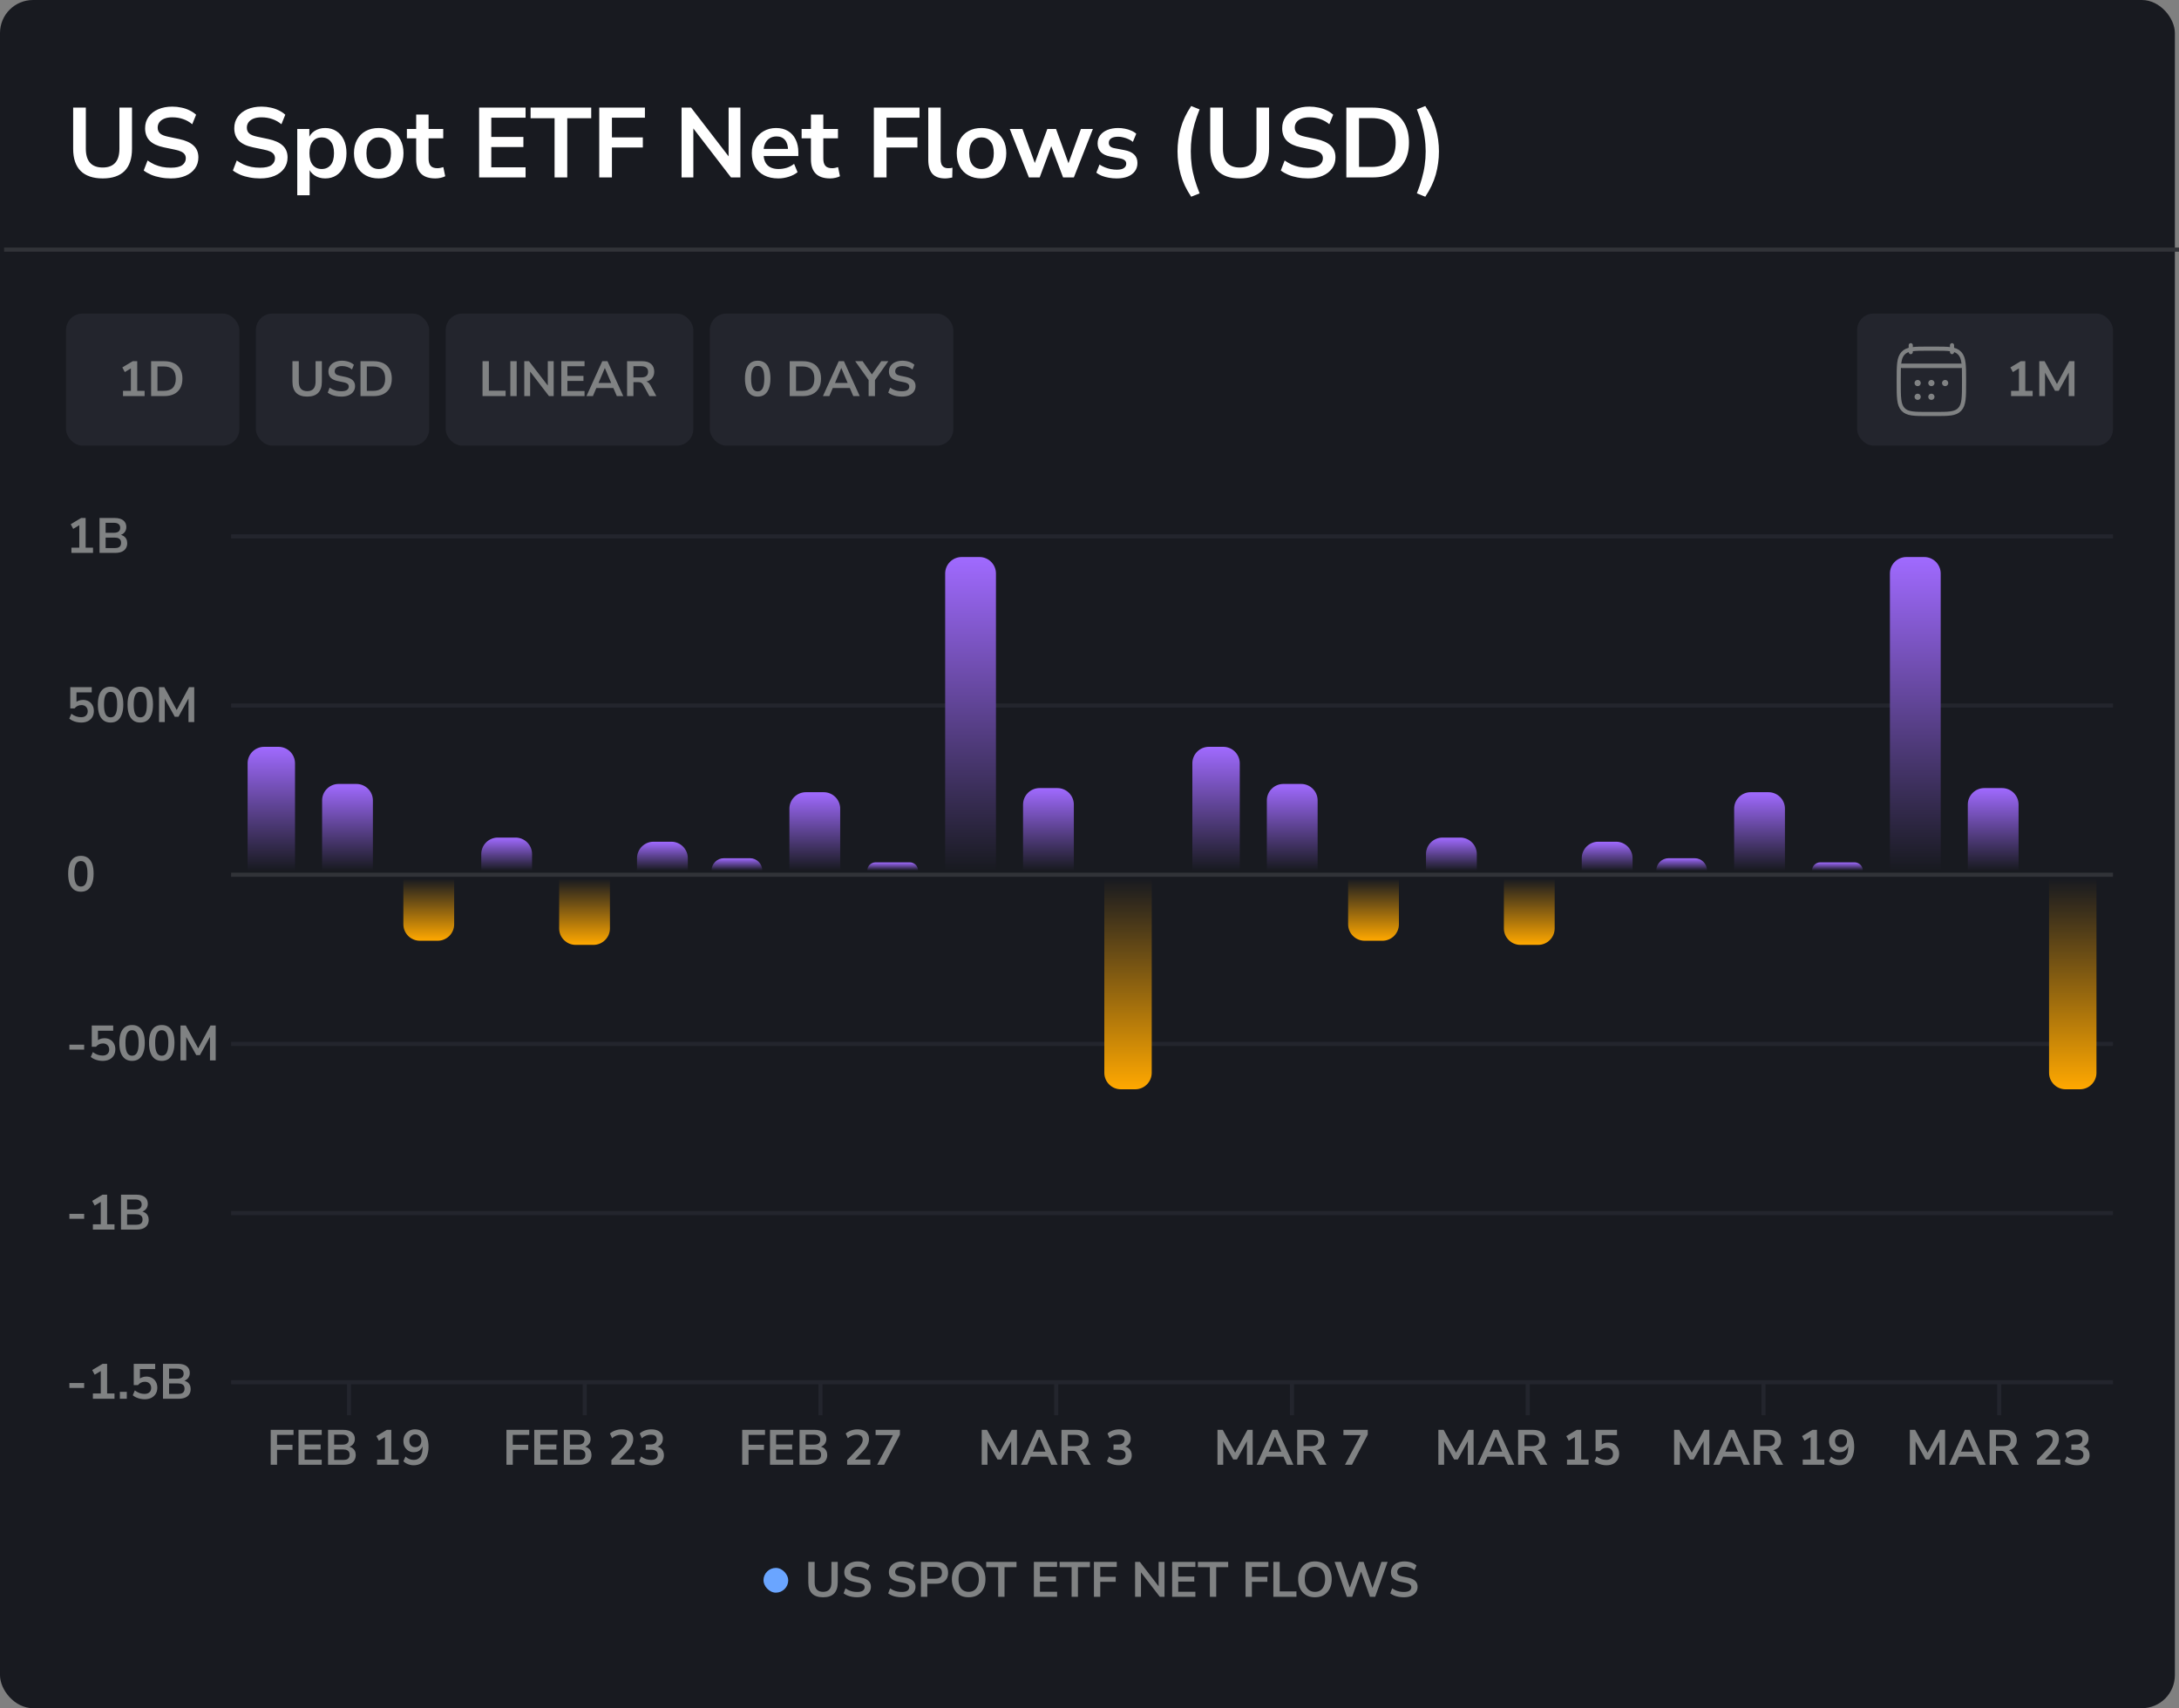 <svg width="528" height="414" viewBox="0 0 528 414" fill="none" xmlns="http://www.w3.org/2000/svg">
<rect x="0" y="0" width="528" height="414" fill="#808080" stroke="none"/>
<rect width="527" height="414" rx="8" fill="#181A20"/>
<path d="M24.88 43.24C22.56 43.24 20.784 42.64 19.552 41.44C18.336 40.224 17.728 38.432 17.728 36.064V26.08H20.8V36.04C20.8 37.56 21.144 38.704 21.832 39.472C22.536 40.224 23.552 40.6 24.88 40.6C26.208 40.6 27.216 40.224 27.904 39.472C28.592 38.704 28.936 37.56 28.936 36.04V26.08H31.984V36.064C31.984 38.432 31.384 40.224 30.184 41.44C28.984 42.64 27.216 43.24 24.88 43.24ZM41.399 43.24C40.519 43.24 39.671 43.16 38.855 43C38.055 42.856 37.311 42.64 36.623 42.352C35.951 42.064 35.351 41.72 34.823 41.32L35.759 38.896C36.287 39.264 36.839 39.584 37.415 39.856C38.007 40.112 38.631 40.312 39.287 40.456C39.959 40.584 40.663 40.648 41.399 40.648C42.663 40.648 43.583 40.44 44.159 40.024C44.735 39.592 45.023 39.04 45.023 38.368C45.023 38 44.935 37.688 44.759 37.432C44.583 37.16 44.295 36.928 43.895 36.736C43.495 36.544 42.967 36.384 42.311 36.256L39.671 35.704C38.151 35.384 37.015 34.848 36.263 34.096C35.527 33.328 35.159 32.32 35.159 31.072C35.159 30.016 35.439 29.096 35.999 28.312C36.559 27.528 37.335 26.92 38.327 26.488C39.319 26.056 40.463 25.84 41.759 25.84C42.527 25.84 43.263 25.92 43.967 26.08C44.687 26.224 45.343 26.448 45.935 26.752C46.543 27.04 47.071 27.392 47.519 27.808L46.583 30.112C45.911 29.552 45.175 29.136 44.375 28.864C43.575 28.576 42.695 28.432 41.735 28.432C40.999 28.432 40.367 28.536 39.839 28.744C39.311 28.952 38.903 29.248 38.615 29.632C38.343 30 38.207 30.44 38.207 30.952C38.207 31.528 38.399 31.992 38.783 32.344C39.167 32.68 39.823 32.944 40.751 33.136L43.367 33.688C44.951 34.024 46.127 34.552 46.895 35.272C47.679 35.992 48.071 36.952 48.071 38.152C48.071 39.16 47.799 40.048 47.255 40.816C46.711 41.584 45.935 42.184 44.927 42.616C43.935 43.032 42.759 43.24 41.399 43.24ZM63.008 43.24C62.128 43.24 61.28 43.16 60.464 43C59.664 42.856 58.92 42.64 58.232 42.352C57.56 42.064 56.96 41.72 56.432 41.32L57.368 38.896C57.896 39.264 58.448 39.584 59.024 39.856C59.616 40.112 60.24 40.312 60.896 40.456C61.568 40.584 62.272 40.648 63.008 40.648C64.272 40.648 65.192 40.44 65.768 40.024C66.344 39.592 66.632 39.04 66.632 38.368C66.632 38 66.544 37.688 66.368 37.432C66.192 37.16 65.904 36.928 65.504 36.736C65.104 36.544 64.576 36.384 63.92 36.256L61.28 35.704C59.76 35.384 58.624 34.848 57.872 34.096C57.136 33.328 56.768 32.32 56.768 31.072C56.768 30.016 57.048 29.096 57.608 28.312C58.168 27.528 58.944 26.92 59.936 26.488C60.928 26.056 62.072 25.84 63.368 25.84C64.136 25.84 64.872 25.92 65.576 26.08C66.296 26.224 66.952 26.448 67.544 26.752C68.152 27.04 68.68 27.392 69.128 27.808L68.192 30.112C67.52 29.552 66.784 29.136 65.984 28.864C65.184 28.576 64.304 28.432 63.344 28.432C62.608 28.432 61.976 28.536 61.448 28.744C60.92 28.952 60.512 29.248 60.224 29.632C59.952 30 59.816 30.44 59.816 30.952C59.816 31.528 60.008 31.992 60.392 32.344C60.776 32.68 61.432 32.944 62.36 33.136L64.976 33.688C66.56 34.024 67.736 34.552 68.504 35.272C69.288 35.992 69.68 36.952 69.68 38.152C69.68 39.16 69.408 40.048 68.864 40.816C68.32 41.584 67.544 42.184 66.536 42.616C65.544 43.032 64.368 43.24 63.008 43.24ZM72.029 47.32V31.264H74.957V33.736H74.717C74.957 32.92 75.445 32.264 76.181 31.768C76.933 31.272 77.805 31.024 78.797 31.024C79.821 31.024 80.717 31.272 81.485 31.768C82.269 32.264 82.877 32.968 83.309 33.88C83.741 34.776 83.957 35.856 83.957 37.12C83.957 38.368 83.741 39.456 83.309 40.384C82.877 41.296 82.277 42 81.509 42.496C80.741 42.992 79.837 43.24 78.797 43.24C77.821 43.24 76.965 43 76.229 42.52C75.493 42.024 74.997 41.384 74.741 40.6H75.029V47.32H72.029ZM77.957 40.96C78.853 40.96 79.573 40.64 80.117 40C80.661 39.344 80.933 38.384 80.933 37.12C80.933 35.84 80.661 34.888 80.117 34.264C79.573 33.624 78.853 33.304 77.957 33.304C77.061 33.304 76.341 33.624 75.797 34.264C75.253 34.888 74.981 35.84 74.981 37.12C74.981 38.384 75.253 39.344 75.797 40C76.341 40.64 77.061 40.96 77.957 40.96ZM91.771 43.24C90.555 43.24 89.499 42.992 88.603 42.496C87.707 42 87.011 41.296 86.515 40.384C86.019 39.456 85.771 38.368 85.771 37.12C85.771 35.872 86.019 34.792 86.515 33.88C87.011 32.968 87.707 32.264 88.603 31.768C89.499 31.272 90.555 31.024 91.771 31.024C92.987 31.024 94.043 31.272 94.939 31.768C95.835 32.264 96.531 32.968 97.027 33.88C97.523 34.792 97.771 35.872 97.771 37.12C97.771 38.368 97.523 39.456 97.027 40.384C96.531 41.296 95.835 42 94.939 42.496C94.043 42.992 92.987 43.24 91.771 43.24ZM91.771 40.96C92.667 40.96 93.387 40.64 93.931 40C94.475 39.344 94.747 38.384 94.747 37.12C94.747 35.84 94.475 34.888 93.931 34.264C93.387 33.624 92.667 33.304 91.771 33.304C90.875 33.304 90.155 33.624 89.611 34.264C89.067 34.888 88.795 35.84 88.795 37.12C88.795 38.384 89.067 39.344 89.611 40C90.155 40.64 90.875 40.96 91.771 40.96ZM105.506 43.24C103.938 43.24 102.77 42.848 102.002 42.064C101.234 41.28 100.85 40.136 100.85 38.632V33.52H98.594V31.264H100.85V27.76H103.85V31.264H107.402V33.52H103.85V38.464C103.85 39.232 104.018 39.808 104.354 40.192C104.69 40.576 105.234 40.768 105.986 40.768C106.21 40.768 106.442 40.744 106.682 40.696C106.922 40.632 107.17 40.568 107.426 40.504L107.882 42.712C107.594 42.872 107.226 43 106.778 43.096C106.346 43.192 105.922 43.24 105.506 43.24ZM116.098 43V26.08H127.354V28.528H119.05V33.184H126.826V35.632H119.05V40.552H127.354V43H116.098ZM134.381 43V28.648H128.573V26.08H143.261V28.648H137.453V43H134.381ZM145.207 43V26.08H156.271V28.528H148.279V33.304H155.767V35.752H148.279V43H145.207ZM165.153 43V26.08H167.457L177.177 38.704H176.553V26.08H179.409V43H177.129L167.409 30.352H168.009V43H165.153ZM188.602 43.24C187.274 43.24 186.13 42.992 185.17 42.496C184.21 42 183.466 41.296 182.938 40.384C182.426 39.472 182.17 38.392 182.17 37.144C182.17 35.928 182.418 34.864 182.914 33.952C183.426 33.04 184.122 32.328 185.002 31.816C185.898 31.288 186.914 31.024 188.05 31.024C189.17 31.024 190.13 31.264 190.93 31.744C191.73 32.224 192.346 32.904 192.778 33.784C193.226 34.664 193.45 35.712 193.45 36.928V37.816H184.594V36.088H191.338L190.954 36.448C190.954 35.36 190.714 34.528 190.234 33.952C189.754 33.36 189.066 33.064 188.17 33.064C187.498 33.064 186.922 33.224 186.442 33.544C185.978 33.848 185.618 34.288 185.362 34.864C185.122 35.424 185.002 36.096 185.002 36.88V37.048C185.002 37.928 185.138 38.656 185.41 39.232C185.682 39.808 186.09 40.24 186.634 40.528C187.178 40.816 187.85 40.96 188.65 40.96C189.306 40.96 189.962 40.864 190.618 40.672C191.274 40.464 191.874 40.144 192.418 39.712L193.258 41.728C192.698 42.192 191.994 42.56 191.146 42.832C190.298 43.104 189.45 43.24 188.602 43.24ZM201.155 43.24C199.587 43.24 198.419 42.848 197.651 42.064C196.883 41.28 196.499 40.136 196.499 38.632V33.52H194.243V31.264H196.499V27.76H199.499V31.264H203.051V33.52H199.499V38.464C199.499 39.232 199.667 39.808 200.003 40.192C200.339 40.576 200.883 40.768 201.635 40.768C201.859 40.768 202.091 40.744 202.331 40.696C202.571 40.632 202.819 40.568 203.075 40.504L203.531 42.712C203.243 42.872 202.875 43 202.427 43.096C201.995 43.192 201.571 43.24 201.155 43.24ZM211.746 43V26.08H222.81V28.528H214.818V33.304H222.306V35.752H214.818V43H211.746ZM229.015 43.24C227.623 43.24 226.591 42.864 225.919 42.112C225.263 41.344 224.935 40.224 224.935 38.752V26.08H227.935V38.608C227.935 39.072 227.999 39.472 228.127 39.808C228.271 40.128 228.479 40.368 228.751 40.528C229.023 40.688 229.359 40.768 229.759 40.768C229.935 40.768 230.111 40.76 230.287 40.744C230.463 40.728 230.631 40.696 230.791 40.648L230.743 43.024C230.455 43.088 230.167 43.136 229.879 43.168C229.607 43.216 229.319 43.24 229.015 43.24ZM237.834 43.24C236.618 43.24 235.562 42.992 234.666 42.496C233.77 42 233.074 41.296 232.578 40.384C232.082 39.456 231.834 38.368 231.834 37.12C231.834 35.872 232.082 34.792 232.578 33.88C233.074 32.968 233.77 32.264 234.666 31.768C235.562 31.272 236.618 31.024 237.834 31.024C239.05 31.024 240.106 31.272 241.002 31.768C241.898 32.264 242.594 32.968 243.09 33.88C243.586 34.792 243.834 35.872 243.834 37.12C243.834 38.368 243.586 39.456 243.09 40.384C242.594 41.296 241.898 42 241.002 42.496C240.106 42.992 239.05 43.24 237.834 43.24ZM237.834 40.96C238.73 40.96 239.45 40.64 239.994 40C240.538 39.344 240.81 38.384 240.81 37.12C240.81 35.84 240.538 34.888 239.994 34.264C239.45 33.624 238.73 33.304 237.834 33.304C236.938 33.304 236.218 33.624 235.674 34.264C235.13 34.888 234.858 35.84 234.858 37.12C234.858 38.384 235.13 39.344 235.674 40C236.218 40.64 236.938 40.96 237.834 40.96ZM249.316 43L244.684 31.264H247.756L251.02 40.264H250.468L253.78 31.264H255.892L259.156 40.264H258.652L261.916 31.264H264.82L260.212 43H257.596L254.044 33.616H255.412L251.932 43H249.316ZM270.598 43.24C269.942 43.24 269.302 43.184 268.678 43.072C268.07 42.96 267.51 42.808 266.998 42.616C266.486 42.408 266.038 42.152 265.654 41.848L266.422 39.88C266.822 40.136 267.254 40.36 267.718 40.552C268.182 40.744 268.662 40.888 269.158 40.984C269.654 41.08 270.142 41.128 270.622 41.128C271.39 41.128 271.958 41 272.326 40.744C272.71 40.472 272.902 40.12 272.902 39.688C272.902 39.32 272.774 39.04 272.518 38.848C272.278 38.64 271.91 38.488 271.414 38.392L269.014 37.936C268.022 37.744 267.262 37.384 266.734 36.856C266.222 36.312 265.966 35.616 265.966 34.768C265.966 34 266.174 33.336 266.59 32.776C267.022 32.216 267.614 31.784 268.366 31.48C269.118 31.176 269.982 31.024 270.958 31.024C271.518 31.024 272.062 31.08 272.59 31.192C273.118 31.288 273.614 31.44 274.078 31.648C274.558 31.84 274.974 32.096 275.326 32.416L274.51 34.384C274.206 34.128 273.854 33.912 273.454 33.736C273.054 33.544 272.638 33.4 272.206 33.304C271.79 33.192 271.382 33.136 270.982 33.136C270.198 33.136 269.614 33.272 269.23 33.544C268.862 33.816 268.678 34.176 268.678 34.624C268.678 34.96 268.79 35.24 269.014 35.464C269.238 35.688 269.582 35.84 270.046 35.92L272.446 36.376C273.486 36.568 274.27 36.92 274.798 37.432C275.342 37.944 275.614 38.632 275.614 39.496C275.614 40.28 275.406 40.952 274.99 41.512C274.574 42.072 273.99 42.504 273.238 42.808C272.486 43.096 271.606 43.24 270.598 43.24ZM288.642 47.68C287.458 45.92 286.61 44.128 286.098 42.304C285.586 40.464 285.33 38.592 285.33 36.688C285.33 34.768 285.586 32.896 286.098 31.072C286.61 29.248 287.458 27.456 288.642 25.696L290.682 26.512C290.186 27.728 289.778 28.896 289.458 30.016C289.138 31.12 288.906 32.216 288.762 33.304C288.618 34.392 288.546 35.52 288.546 36.688C288.546 37.84 288.618 38.968 288.762 40.072C288.906 41.16 289.138 42.256 289.458 43.36C289.778 44.464 290.186 45.632 290.682 46.864L288.642 47.68ZM300.411 43.24C298.091 43.24 296.315 42.64 295.083 41.44C293.867 40.224 293.259 38.432 293.259 36.064V26.08H296.331V36.04C296.331 37.56 296.675 38.704 297.363 39.472C298.067 40.224 299.083 40.6 300.411 40.6C301.739 40.6 302.747 40.224 303.435 39.472C304.123 38.704 304.467 37.56 304.467 36.04V26.08H307.515V36.064C307.515 38.432 306.915 40.224 305.715 41.44C304.515 42.64 302.747 43.24 300.411 43.24ZM316.93 43.24C316.05 43.24 315.202 43.16 314.386 43C313.586 42.856 312.842 42.64 312.154 42.352C311.482 42.064 310.882 41.72 310.354 41.32L311.29 38.896C311.818 39.264 312.37 39.584 312.946 39.856C313.538 40.112 314.162 40.312 314.818 40.456C315.49 40.584 316.194 40.648 316.93 40.648C318.194 40.648 319.114 40.44 319.69 40.024C320.266 39.592 320.554 39.04 320.554 38.368C320.554 38 320.466 37.688 320.29 37.432C320.114 37.16 319.826 36.928 319.426 36.736C319.026 36.544 318.498 36.384 317.842 36.256L315.202 35.704C313.682 35.384 312.546 34.848 311.794 34.096C311.058 33.328 310.69 32.32 310.69 31.072C310.69 30.016 310.97 29.096 311.53 28.312C312.09 27.528 312.866 26.92 313.858 26.488C314.85 26.056 315.994 25.84 317.29 25.84C318.058 25.84 318.794 25.92 319.498 26.08C320.218 26.224 320.874 26.448 321.466 26.752C322.074 27.04 322.602 27.392 323.05 27.808L322.114 30.112C321.442 29.552 320.706 29.136 319.906 28.864C319.106 28.576 318.226 28.432 317.266 28.432C316.53 28.432 315.898 28.536 315.37 28.744C314.842 28.952 314.434 29.248 314.146 29.632C313.874 30 313.738 30.44 313.738 30.952C313.738 31.528 313.93 31.992 314.314 32.344C314.698 32.68 315.354 32.944 316.282 33.136L318.898 33.688C320.482 34.024 321.658 34.552 322.426 35.272C323.21 35.992 323.602 36.952 323.602 38.152C323.602 39.16 323.33 40.048 322.786 40.816C322.242 41.584 321.466 42.184 320.458 42.616C319.466 43.032 318.29 43.24 316.93 43.24ZM326.239 43V26.08H332.527C334.415 26.08 336.015 26.408 337.327 27.064C338.655 27.72 339.663 28.68 340.351 29.944C341.055 31.192 341.407 32.72 341.407 34.528C341.407 36.336 341.055 37.872 340.351 39.136C339.663 40.4 338.655 41.36 337.327 42.016C336.015 42.672 334.415 43 332.527 43H326.239ZM329.311 40.456H332.335C334.303 40.456 335.767 39.968 336.727 38.992C337.703 38 338.191 36.512 338.191 34.528C338.191 32.544 337.703 31.064 336.727 30.088C335.751 29.112 334.287 28.624 332.335 28.624H329.311V40.456ZM345.364 47.68L343.324 46.864C343.82 45.616 344.22 44.432 344.524 43.312C344.844 42.208 345.076 41.12 345.22 40.048C345.38 38.96 345.46 37.84 345.46 36.688C345.46 35.536 345.38 34.424 345.22 33.352C345.076 32.264 344.844 31.16 344.524 30.04C344.22 28.92 343.82 27.744 343.324 26.512L345.364 25.696C346.548 27.456 347.396 29.256 347.908 31.096C348.42 32.92 348.676 34.784 348.676 36.688C348.676 38.592 348.42 40.464 347.908 42.304C347.396 44.128 346.548 45.92 345.364 47.68Z" fill="white"/>
<rect x="1" y="60" width="527" height="1" fill="#313338"/>
<path d="M17.308 134V132.728H19.216V126.836H19.96L17.74 128.18L17.14 127.052L19.66 125.54H20.752V132.728H22.54V134H17.308ZM24.119 134V125.54H27.815C28.703 125.54 29.391 125.736 29.879 126.128C30.367 126.512 30.611 127.048 30.611 127.736C30.611 128.248 30.463 128.68 30.167 129.032C29.871 129.384 29.467 129.62 28.955 129.74V129.56C29.347 129.616 29.683 129.736 29.963 129.92C30.243 130.104 30.455 130.34 30.599 130.628C30.751 130.916 30.827 131.252 30.827 131.636C30.827 132.132 30.711 132.56 30.479 132.92C30.255 133.272 29.927 133.54 29.495 133.724C29.063 133.908 28.547 134 27.947 134H24.119ZM25.595 132.836H27.755C27.971 132.836 28.163 132.82 28.331 132.788C28.507 132.756 28.655 132.708 28.775 132.644C28.903 132.572 29.007 132.484 29.087 132.38C29.175 132.276 29.239 132.156 29.279 132.02C29.319 131.884 29.339 131.732 29.339 131.564C29.339 131.388 29.319 131.232 29.279 131.096C29.239 130.96 29.175 130.844 29.087 130.748C29.007 130.644 28.903 130.56 28.775 130.496C28.655 130.424 28.507 130.372 28.331 130.34C28.163 130.308 27.971 130.292 27.755 130.292H25.595V132.836ZM25.595 129.128H27.551C28.079 129.128 28.471 129.028 28.727 128.828C28.991 128.62 29.123 128.316 29.123 127.916C29.123 127.516 28.991 127.216 28.727 127.016C28.471 126.808 28.079 126.704 27.551 126.704H25.595V129.128Z" fill="#808283"/>
<rect x="56" y="129.5" width="456" height="1" fill="#23252D"/>
<path d="M19.672 175.12C19.304 175.12 18.94 175.08 18.58 175C18.228 174.92 17.896 174.808 17.584 174.664C17.28 174.52 17.016 174.352 16.792 174.16L17.296 172.984C17.664 173.264 18.044 173.476 18.436 173.62C18.828 173.756 19.232 173.824 19.648 173.824C20.152 173.824 20.544 173.696 20.824 173.44C21.112 173.176 21.256 172.824 21.256 172.384C21.256 171.936 21.12 171.576 20.848 171.304C20.576 171.024 20.204 170.884 19.732 170.884C19.388 170.884 19.08 170.952 18.808 171.088C18.536 171.216 18.288 171.416 18.064 171.688H17.032V166.54H22.228V167.812H18.532V170.5H18.136C18.344 170.22 18.616 170.004 18.952 169.852C19.296 169.7 19.676 169.624 20.092 169.624C20.628 169.624 21.092 169.74 21.484 169.972C21.884 170.196 22.192 170.512 22.408 170.92C22.632 171.32 22.744 171.788 22.744 172.324C22.744 172.876 22.62 173.364 22.372 173.788C22.124 174.204 21.768 174.532 21.304 174.772C20.848 175.004 20.304 175.12 19.672 175.12ZM26.795 175.12C26.131 175.12 25.567 174.952 25.103 174.616C24.647 174.272 24.299 173.776 24.059 173.128C23.827 172.48 23.711 171.688 23.711 170.752C23.711 169.808 23.827 169.016 24.059 168.376C24.299 167.728 24.647 167.24 25.103 166.912C25.567 166.584 26.131 166.42 26.795 166.42C27.467 166.42 28.031 166.584 28.487 166.912C28.951 167.24 29.299 167.724 29.531 168.364C29.763 169.004 29.879 169.796 29.879 170.74C29.879 171.676 29.759 172.472 29.519 173.128C29.287 173.776 28.943 174.272 28.487 174.616C28.031 174.952 27.467 175.12 26.795 175.12ZM26.795 173.86C27.339 173.86 27.739 173.612 27.995 173.116C28.259 172.612 28.391 171.82 28.391 170.74C28.391 169.668 28.259 168.892 27.995 168.412C27.739 167.924 27.339 167.68 26.795 167.68C26.259 167.68 25.859 167.924 25.595 168.412C25.331 168.892 25.199 169.672 25.199 170.752C25.199 171.824 25.331 172.612 25.595 173.116C25.859 173.612 26.259 173.86 26.795 173.86ZM33.991 175.12C33.327 175.12 32.763 174.952 32.299 174.616C31.843 174.272 31.495 173.776 31.255 173.128C31.023 172.48 30.907 171.688 30.907 170.752C30.907 169.808 31.023 169.016 31.255 168.376C31.495 167.728 31.843 167.24 32.299 166.912C32.763 166.584 33.327 166.42 33.991 166.42C34.663 166.42 35.227 166.584 35.683 166.912C36.147 167.24 36.495 167.724 36.727 168.364C36.959 169.004 37.075 169.796 37.075 170.74C37.075 171.676 36.955 172.472 36.715 173.128C36.483 173.776 36.139 174.272 35.683 174.616C35.227 174.952 34.663 175.12 33.991 175.12ZM33.991 173.86C34.535 173.86 34.935 173.612 35.191 173.116C35.455 172.612 35.587 171.82 35.587 170.74C35.587 169.668 35.455 168.892 35.191 168.412C34.935 167.924 34.535 167.68 33.991 167.68C33.455 167.68 33.055 167.924 32.791 168.412C32.527 168.892 32.395 169.672 32.395 170.752C32.395 171.824 32.527 172.612 32.791 173.116C33.055 173.612 33.455 173.86 33.991 173.86ZM38.534 175V166.54H39.818L43.01 172.432H42.626L45.806 166.54H47.066V175H45.674V168.82H45.938L43.25 173.716H42.35L39.638 168.808H39.926V175H38.534Z" fill="#808283"/>
<rect x="56" y="170.5" width="456" height="1" fill="#23252D"/>
<path d="M19.6 216.12C18.936 216.12 18.372 215.952 17.908 215.616C17.452 215.272 17.104 214.776 16.864 214.128C16.632 213.48 16.516 212.688 16.516 211.752C16.516 210.808 16.632 210.016 16.864 209.376C17.104 208.728 17.452 208.24 17.908 207.912C18.372 207.584 18.936 207.42 19.6 207.42C20.272 207.42 20.836 207.584 21.292 207.912C21.756 208.24 22.104 208.724 22.336 209.364C22.568 210.004 22.684 210.796 22.684 211.74C22.684 212.676 22.564 213.472 22.324 214.128C22.092 214.776 21.748 215.272 21.292 215.616C20.836 215.952 20.272 216.12 19.6 216.12ZM19.6 214.86C20.144 214.86 20.544 214.612 20.8 214.116C21.064 213.612 21.196 212.82 21.196 211.74C21.196 210.668 21.064 209.892 20.8 209.412C20.544 208.924 20.144 208.68 19.6 208.68C19.064 208.68 18.664 208.924 18.4 209.412C18.136 209.892 18.004 210.672 18.004 211.752C18.004 212.824 18.136 213.612 18.4 214.116C18.664 214.612 19.064 214.86 19.6 214.86Z" fill="#808283"/>
<rect x="56" y="211.5" width="456" height="1" fill="#313338"/>
<path d="M16.816 254.384V253.184H20.392V254.384H16.816ZM24.875 257.12C24.507 257.12 24.143 257.08 23.783 257C23.431 256.92 23.099 256.808 22.787 256.664C22.483 256.52 22.219 256.352 21.995 256.16L22.499 254.984C22.867 255.264 23.247 255.476 23.639 255.62C24.031 255.756 24.435 255.824 24.851 255.824C25.355 255.824 25.747 255.696 26.027 255.44C26.315 255.176 26.459 254.824 26.459 254.384C26.459 253.936 26.323 253.576 26.051 253.304C25.779 253.024 25.407 252.884 24.935 252.884C24.591 252.884 24.283 252.952 24.011 253.088C23.739 253.216 23.491 253.416 23.267 253.688H22.235V248.54H27.431V249.812H23.735V252.5H23.339C23.547 252.22 23.819 252.004 24.155 251.852C24.499 251.7 24.879 251.624 25.295 251.624C25.831 251.624 26.295 251.74 26.687 251.972C27.087 252.196 27.395 252.512 27.611 252.92C27.835 253.32 27.947 253.788 27.947 254.324C27.947 254.876 27.823 255.364 27.575 255.788C27.327 256.204 26.971 256.532 26.507 256.772C26.051 257.004 25.507 257.12 24.875 257.12ZM31.998 257.12C31.334 257.12 30.77 256.952 30.306 256.616C29.85 256.272 29.502 255.776 29.262 255.128C29.03 254.48 28.914 253.688 28.914 252.752C28.914 251.808 29.03 251.016 29.262 250.376C29.502 249.728 29.85 249.24 30.306 248.912C30.77 248.584 31.334 248.42 31.998 248.42C32.67 248.42 33.234 248.584 33.69 248.912C34.154 249.24 34.502 249.724 34.734 250.364C34.966 251.004 35.082 251.796 35.082 252.74C35.082 253.676 34.962 254.472 34.722 255.128C34.49 255.776 34.146 256.272 33.69 256.616C33.234 256.952 32.67 257.12 31.998 257.12ZM31.998 255.86C32.542 255.86 32.942 255.612 33.198 255.116C33.462 254.612 33.594 253.82 33.594 252.74C33.594 251.668 33.462 250.892 33.198 250.412C32.942 249.924 32.542 249.68 31.998 249.68C31.462 249.68 31.062 249.924 30.798 250.412C30.534 250.892 30.402 251.672 30.402 252.752C30.402 253.824 30.534 254.612 30.798 255.116C31.062 255.612 31.462 255.86 31.998 255.86ZM39.194 257.12C38.53 257.12 37.966 256.952 37.502 256.616C37.046 256.272 36.698 255.776 36.458 255.128C36.226 254.48 36.11 253.688 36.11 252.752C36.11 251.808 36.226 251.016 36.458 250.376C36.698 249.728 37.046 249.24 37.502 248.912C37.966 248.584 38.53 248.42 39.194 248.42C39.866 248.42 40.43 248.584 40.886 248.912C41.35 249.24 41.698 249.724 41.93 250.364C42.162 251.004 42.278 251.796 42.278 252.74C42.278 253.676 42.158 254.472 41.918 255.128C41.686 255.776 41.342 256.272 40.886 256.616C40.43 256.952 39.866 257.12 39.194 257.12ZM39.194 255.86C39.738 255.86 40.138 255.612 40.394 255.116C40.658 254.612 40.79 253.82 40.79 252.74C40.79 251.668 40.658 250.892 40.394 250.412C40.138 249.924 39.738 249.68 39.194 249.68C38.658 249.68 38.258 249.924 37.994 250.412C37.73 250.892 37.598 251.672 37.598 252.752C37.598 253.824 37.73 254.612 37.994 255.116C38.258 255.612 38.658 255.86 39.194 255.86ZM43.737 257V248.54H45.021L48.213 254.432H47.829L51.009 248.54H52.269V257H50.877V250.82H51.141L48.453 255.716H47.553L44.841 250.808H45.129V257H43.737Z" fill="#808283"/>
<rect x="56" y="252.5" width="456" height="1" fill="#23252D"/>
<path d="M16.816 295.384V294.184H20.392V295.384H16.816ZM22.511 298V296.728H24.419V290.836H25.163L22.943 292.18L22.343 291.052L24.863 289.54H25.955V296.728H27.743V298H22.511ZM29.322 298V289.54H33.018C33.906 289.54 34.594 289.736 35.082 290.128C35.57 290.512 35.814 291.048 35.814 291.736C35.814 292.248 35.666 292.68 35.37 293.032C35.074 293.384 34.67 293.62 34.158 293.74V293.56C34.55 293.616 34.886 293.736 35.166 293.92C35.446 294.104 35.658 294.34 35.802 294.628C35.954 294.916 36.03 295.252 36.03 295.636C36.03 296.132 35.914 296.56 35.682 296.92C35.458 297.272 35.13 297.54 34.698 297.724C34.266 297.908 33.75 298 33.15 298H29.322ZM30.798 296.836H32.958C33.174 296.836 33.366 296.82 33.534 296.788C33.71 296.756 33.858 296.708 33.978 296.644C34.106 296.572 34.21 296.484 34.29 296.38C34.378 296.276 34.442 296.156 34.482 296.02C34.522 295.884 34.542 295.732 34.542 295.564C34.542 295.388 34.522 295.232 34.482 295.096C34.442 294.96 34.378 294.844 34.29 294.748C34.21 294.644 34.106 294.56 33.978 294.496C33.858 294.424 33.71 294.372 33.534 294.34C33.366 294.308 33.174 294.292 32.958 294.292H30.798V296.836ZM30.798 293.128H32.754C33.282 293.128 33.674 293.028 33.93 292.828C34.194 292.62 34.326 292.316 34.326 291.916C34.326 291.516 34.194 291.216 33.93 291.016C33.674 290.808 33.282 290.704 32.754 290.704H30.798V293.128Z" fill="#808283"/>
<rect x="56" y="293.5" width="456" height="1" fill="#23252D"/>
<path d="M16.816 336.384V335.184H20.392V336.384H16.816ZM22.511 339V337.728H24.419V331.836H25.163L22.943 333.18L22.343 332.052L24.863 330.54H25.955V337.728H27.743V339H22.511ZM29.046 339V337.332H30.726V339H29.046ZM35.047 339.12C34.679 339.12 34.315 339.08 33.955 339C33.603 338.92 33.271 338.808 32.959 338.664C32.655 338.52 32.391 338.352 32.167 338.16L32.671 336.984C33.039 337.264 33.419 337.476 33.811 337.62C34.203 337.756 34.607 337.824 35.023 337.824C35.527 337.824 35.919 337.696 36.199 337.44C36.487 337.176 36.631 336.824 36.631 336.384C36.631 335.936 36.495 335.576 36.223 335.304C35.951 335.024 35.579 334.884 35.107 334.884C34.763 334.884 34.455 334.952 34.183 335.088C33.911 335.216 33.663 335.416 33.439 335.688H32.407V330.54H37.603V331.812H33.907V334.5H33.511C33.719 334.22 33.991 334.004 34.327 333.852C34.671 333.7 35.051 333.624 35.467 333.624C36.003 333.624 36.467 333.74 36.859 333.972C37.259 334.196 37.567 334.512 37.783 334.92C38.007 335.32 38.119 335.788 38.119 336.324C38.119 336.876 37.995 337.364 37.747 337.788C37.499 338.204 37.143 338.532 36.679 338.772C36.223 339.004 35.679 339.12 35.047 339.12ZM39.494 339V330.54H43.19C44.078 330.54 44.766 330.736 45.254 331.128C45.742 331.512 45.986 332.048 45.986 332.736C45.986 333.248 45.838 333.68 45.542 334.032C45.246 334.384 44.842 334.62 44.33 334.74V334.56C44.722 334.616 45.058 334.736 45.338 334.92C45.618 335.104 45.83 335.34 45.974 335.628C46.126 335.916 46.202 336.252 46.202 336.636C46.202 337.132 46.086 337.56 45.854 337.92C45.63 338.272 45.302 338.54 44.87 338.724C44.438 338.908 43.922 339 43.322 339H39.494ZM40.97 337.836H43.13C43.346 337.836 43.538 337.82 43.706 337.788C43.882 337.756 44.03 337.708 44.15 337.644C44.278 337.572 44.382 337.484 44.462 337.38C44.55 337.276 44.614 337.156 44.654 337.02C44.694 336.884 44.714 336.732 44.714 336.564C44.714 336.388 44.694 336.232 44.654 336.096C44.614 335.96 44.55 335.844 44.462 335.748C44.382 335.644 44.278 335.56 44.15 335.496C44.03 335.424 43.882 335.372 43.706 335.34C43.538 335.308 43.346 335.292 43.13 335.292H40.97V337.836ZM40.97 334.128H42.926C43.454 334.128 43.846 334.028 44.102 333.828C44.366 333.62 44.498 333.316 44.498 332.916C44.498 332.516 44.366 332.216 44.102 332.016C43.846 331.808 43.454 331.704 42.926 331.704H40.97V334.128Z" fill="#808283"/>
<rect x="56" y="334.5" width="456" height="1" fill="#23252D"/>
<rect x="84.062" y="335" width="1" height="8" fill="#23252D"/>
<path d="M65.594 355V346.54H71.126V347.764H67.13V350.152H70.874V351.376H67.13V355H65.594ZM72.332 355V346.54H77.96V347.764H73.808V350.092H77.696V351.316H73.808V353.776H77.96V355H72.332ZM79.492 355V346.54H83.188C84.076 346.54 84.764 346.736 85.252 347.128C85.74 347.512 85.984 348.048 85.984 348.736C85.984 349.248 85.836 349.68 85.54 350.032C85.244 350.384 84.84 350.62 84.328 350.74V350.56C84.72 350.616 85.056 350.736 85.336 350.92C85.616 351.104 85.828 351.34 85.972 351.628C86.124 351.916 86.2 352.252 86.2 352.636C86.2 353.132 86.084 353.56 85.852 353.92C85.628 354.272 85.3 354.54 84.868 354.724C84.436 354.908 83.92 355 83.32 355H79.492ZM80.968 353.836H83.128C83.344 353.836 83.536 353.82 83.704 353.788C83.88 353.756 84.028 353.708 84.148 353.644C84.276 353.572 84.38 353.484 84.46 353.38C84.548 353.276 84.612 353.156 84.652 353.02C84.692 352.884 84.712 352.732 84.712 352.564C84.712 352.388 84.692 352.232 84.652 352.096C84.612 351.96 84.548 351.844 84.46 351.748C84.38 351.644 84.276 351.56 84.148 351.496C84.028 351.424 83.88 351.372 83.704 351.34C83.536 351.308 83.344 351.292 83.128 351.292H80.968V353.836ZM80.968 350.128H82.924C83.452 350.128 83.844 350.028 84.1 349.828C84.364 349.62 84.496 349.316 84.496 348.916C84.496 348.516 84.364 348.216 84.1 348.016C83.844 347.808 83.452 347.704 82.924 347.704H80.968V350.128ZM91.373 355V353.728H93.281V347.836H94.025L91.805 349.18L91.204 348.052L93.725 346.54H94.817V353.728H96.605V355H91.373ZM100.212 355.12C99.916 355.12 99.616 355.08 99.312 355C99.016 354.928 98.732 354.82 98.46 354.676C98.196 354.532 97.956 354.36 97.74 354.16L98.256 353.008C98.544 353.28 98.856 353.484 99.192 353.62C99.536 353.756 99.88 353.824 100.224 353.824C100.576 353.824 100.884 353.764 101.148 353.644C101.42 353.516 101.648 353.332 101.832 353.092C102.016 352.844 102.152 352.54 102.24 352.18C102.336 351.812 102.384 351.388 102.384 350.908V350.008H102.516C102.46 350.408 102.328 350.756 102.12 351.052C101.912 351.348 101.648 351.576 101.328 351.736C101.016 351.888 100.66 351.964 100.26 351.964C99.78 351.964 99.352 351.848 98.976 351.616C98.6 351.384 98.3 351.064 98.076 350.656C97.86 350.24 97.752 349.772 97.752 349.252C97.752 348.7 97.872 348.212 98.112 347.788C98.352 347.364 98.68 347.032 99.096 346.792C99.52 346.544 100.004 346.42 100.548 346.42C101.252 346.42 101.848 346.584 102.336 346.912C102.824 347.24 103.196 347.72 103.452 348.352C103.708 348.976 103.836 349.732 103.836 350.62C103.836 351.572 103.692 352.384 103.404 353.056C103.116 353.728 102.7 354.24 102.156 354.592C101.62 354.944 100.972 355.12 100.212 355.12ZM100.644 350.74C100.932 350.74 101.184 350.676 101.4 350.548C101.624 350.42 101.796 350.24 101.916 350.008C102.036 349.768 102.096 349.496 102.096 349.192C102.096 348.88 102.036 348.608 101.916 348.376C101.796 348.144 101.624 347.964 101.4 347.836C101.184 347.7 100.932 347.632 100.644 347.632C100.356 347.632 100.104 347.7 99.888 347.836C99.672 347.964 99.5 348.144 99.372 348.376C99.252 348.608 99.192 348.88 99.192 349.192C99.192 349.496 99.252 349.768 99.372 350.008C99.5 350.24 99.672 350.42 99.888 350.548C100.104 350.676 100.356 350.74 100.644 350.74Z" fill="#808283"/>
<rect x="141.188" y="335" width="1" height="8" fill="#23252D"/>
<path d="M122.719 355V346.54H128.251V347.764H124.255V350.152H127.999V351.376H124.255V355H122.719ZM129.457 355V346.54H135.085V347.764H130.933V350.092H134.821V351.316H130.933V353.776H135.085V355H129.457ZM136.617 355V346.54H140.313C141.201 346.54 141.889 346.736 142.377 347.128C142.865 347.512 143.109 348.048 143.109 348.736C143.109 349.248 142.961 349.68 142.665 350.032C142.369 350.384 141.965 350.62 141.453 350.74V350.56C141.845 350.616 142.181 350.736 142.461 350.92C142.741 351.104 142.953 351.34 143.097 351.628C143.249 351.916 143.325 352.252 143.325 352.636C143.325 353.132 143.209 353.56 142.977 353.92C142.753 354.272 142.425 354.54 141.993 354.724C141.561 354.908 141.045 355 140.445 355H136.617ZM138.093 353.836H140.253C140.469 353.836 140.661 353.82 140.829 353.788C141.005 353.756 141.153 353.708 141.273 353.644C141.401 353.572 141.505 353.484 141.585 353.38C141.673 353.276 141.737 353.156 141.777 353.02C141.817 352.884 141.837 352.732 141.837 352.564C141.837 352.388 141.817 352.232 141.777 352.096C141.737 351.96 141.673 351.844 141.585 351.748C141.505 351.644 141.401 351.56 141.273 351.496C141.153 351.424 141.005 351.372 140.829 351.34C140.661 351.308 140.469 351.292 140.253 351.292H138.093V353.836ZM138.093 350.128H140.049C140.577 350.128 140.969 350.028 141.225 349.828C141.489 349.62 141.621 349.316 141.621 348.916C141.621 348.516 141.489 348.216 141.225 348.016C140.969 347.808 140.577 347.704 140.049 347.704H138.093V350.128ZM148.149 355V353.86L150.885 350.944C151.133 350.68 151.329 350.436 151.473 350.212C151.625 349.988 151.737 349.772 151.809 349.564C151.881 349.356 151.917 349.148 151.917 348.94C151.917 348.54 151.789 348.236 151.533 348.028C151.285 347.82 150.921 347.716 150.441 347.716C150.065 347.716 149.697 347.788 149.337 347.932C148.985 348.068 148.645 348.284 148.317 348.58L147.801 347.428C148.137 347.124 148.557 346.88 149.061 346.696C149.565 346.512 150.089 346.42 150.633 346.42C151.241 346.42 151.753 346.512 152.169 346.696C152.585 346.88 152.901 347.148 153.117 347.5C153.333 347.852 153.441 348.28 153.441 348.784C153.441 349.04 153.409 349.292 153.345 349.54C153.289 349.78 153.197 350.02 153.069 350.26C152.949 350.5 152.793 350.748 152.601 351.004C152.417 351.252 152.193 351.512 151.929 351.784L149.673 354.136V353.728H153.765V355H148.149ZM157.817 355.12C157.433 355.12 157.057 355.08 156.689 355C156.329 354.928 155.993 354.82 155.681 354.676C155.369 354.532 155.097 354.36 154.865 354.16L155.369 352.984C155.745 353.272 156.129 353.484 156.521 353.62C156.913 353.756 157.329 353.824 157.769 353.824C158.121 353.824 158.417 353.776 158.657 353.68C158.897 353.584 159.077 353.44 159.197 353.248C159.325 353.056 159.389 352.824 159.389 352.552C159.389 352.152 159.253 351.856 158.981 351.664C158.717 351.464 158.329 351.364 157.817 351.364H156.461V350.092H157.673C157.977 350.092 158.237 350.044 158.453 349.948C158.669 349.844 158.837 349.7 158.957 349.516C159.077 349.332 159.137 349.108 159.137 348.844C159.137 348.476 159.013 348.196 158.765 348.004C158.525 347.812 158.173 347.716 157.709 347.716C157.293 347.716 156.905 347.788 156.545 347.932C156.185 348.068 155.841 348.284 155.513 348.58L155.009 347.428C155.345 347.108 155.765 346.86 156.269 346.684C156.773 346.508 157.297 346.42 157.841 346.42C158.425 346.42 158.925 346.512 159.341 346.696C159.757 346.872 160.073 347.128 160.289 347.464C160.513 347.792 160.625 348.192 160.625 348.664C160.625 349.168 160.485 349.604 160.205 349.972C159.925 350.332 159.541 350.572 159.053 350.692V350.548C159.437 350.612 159.765 350.74 160.037 350.932C160.309 351.124 160.517 351.368 160.661 351.664C160.805 351.96 160.877 352.3 160.877 352.684C160.877 353.18 160.753 353.612 160.505 353.98C160.257 354.348 159.905 354.632 159.449 354.832C158.993 355.024 158.449 355.12 157.817 355.12Z" fill="#808283"/>
<rect x="198.312" y="335" width="1" height="8" fill="#23252D"/>
<path d="M179.844 355V346.54H185.376V347.764H181.38V350.152H185.124V351.376H181.38V355H179.844ZM186.582 355V346.54H192.21V347.764H188.058V350.092H191.946V351.316H188.058V353.776H192.21V355H186.582ZM193.742 355V346.54H197.438C198.326 346.54 199.014 346.736 199.502 347.128C199.99 347.512 200.234 348.048 200.234 348.736C200.234 349.248 200.086 349.68 199.79 350.032C199.494 350.384 199.09 350.62 198.578 350.74V350.56C198.97 350.616 199.306 350.736 199.586 350.92C199.866 351.104 200.078 351.34 200.222 351.628C200.374 351.916 200.45 352.252 200.45 352.636C200.45 353.132 200.334 353.56 200.102 353.92C199.878 354.272 199.55 354.54 199.118 354.724C198.686 354.908 198.17 355 197.57 355H193.742ZM195.218 353.836H197.378C197.594 353.836 197.786 353.82 197.954 353.788C198.13 353.756 198.278 353.708 198.398 353.644C198.526 353.572 198.63 353.484 198.71 353.38C198.798 353.276 198.862 353.156 198.902 353.02C198.942 352.884 198.962 352.732 198.962 352.564C198.962 352.388 198.942 352.232 198.902 352.096C198.862 351.96 198.798 351.844 198.71 351.748C198.63 351.644 198.526 351.56 198.398 351.496C198.278 351.424 198.13 351.372 197.954 351.34C197.786 351.308 197.594 351.292 197.378 351.292H195.218V353.836ZM195.218 350.128H197.174C197.702 350.128 198.094 350.028 198.35 349.828C198.614 349.62 198.746 349.316 198.746 348.916C198.746 348.516 198.614 348.216 198.35 348.016C198.094 347.808 197.702 347.704 197.174 347.704H195.218V350.128ZM205.274 355V353.86L208.01 350.944C208.258 350.68 208.454 350.436 208.598 350.212C208.75 349.988 208.862 349.772 208.934 349.564C209.006 349.356 209.042 349.148 209.042 348.94C209.042 348.54 208.914 348.236 208.658 348.028C208.41 347.82 208.046 347.716 207.566 347.716C207.19 347.716 206.822 347.788 206.462 347.932C206.11 348.068 205.77 348.284 205.442 348.58L204.926 347.428C205.262 347.124 205.682 346.88 206.186 346.696C206.69 346.512 207.214 346.42 207.758 346.42C208.366 346.42 208.878 346.512 209.294 346.696C209.71 346.88 210.026 347.148 210.242 347.5C210.458 347.852 210.566 348.28 210.566 348.784C210.566 349.04 210.534 349.292 210.47 349.54C210.414 349.78 210.322 350.02 210.194 350.26C210.074 350.5 209.918 350.748 209.726 351.004C209.542 351.252 209.318 351.512 209.054 351.784L206.798 354.136V353.728H210.89V355H205.274ZM212.542 355L216.634 347.296V347.824H212.17V346.54H218.062V347.692L214.234 355H212.542Z" fill="#808283"/>
<rect x="255.438" y="335" width="1" height="8" fill="#23252D"/>
<path d="M237.884 355V346.54H239.168L242.36 352.432H241.976L245.156 346.54H246.416V355H245.024V348.82H245.288L242.6 353.716H241.7L238.988 348.808H239.276V355H237.884ZM247.366 355L251.194 346.54H252.454L256.282 355H254.722L253.702 352.624L254.35 353.044H249.286L249.934 352.624L248.926 355H247.366ZM251.806 348.208L250.126 352.204L249.814 351.82H253.822L253.522 352.204L251.83 348.208H251.806ZM257.207 355V346.54H260.879C261.807 346.54 262.523 346.764 263.027 347.212C263.531 347.652 263.783 348.272 263.783 349.072C263.783 349.592 263.667 350.04 263.435 350.416C263.211 350.792 262.883 351.08 262.451 351.28C262.019 351.48 261.495 351.58 260.879 351.58L260.987 351.4H261.383C261.711 351.4 261.995 351.48 262.235 351.64C262.483 351.8 262.699 352.052 262.883 352.396L264.299 355H262.607L261.143 352.3C261.047 352.124 260.939 351.988 260.819 351.892C260.699 351.788 260.563 351.716 260.411 351.676C260.259 351.636 260.083 351.616 259.883 351.616H258.743V355H257.207ZM258.743 350.476H260.615C261.167 350.476 261.583 350.364 261.863 350.14C262.151 349.908 262.295 349.564 262.295 349.108C262.295 348.66 262.151 348.324 261.863 348.1C261.583 347.868 261.167 347.752 260.615 347.752H258.743V350.476ZM271.176 355.12C270.792 355.12 270.416 355.08 270.048 355C269.688 354.928 269.352 354.82 269.04 354.676C268.728 354.532 268.456 354.36 268.224 354.16L268.728 352.984C269.104 353.272 269.488 353.484 269.88 353.62C270.272 353.756 270.688 353.824 271.128 353.824C271.48 353.824 271.776 353.776 272.016 353.68C272.256 353.584 272.436 353.44 272.556 353.248C272.684 353.056 272.748 352.824 272.748 352.552C272.748 352.152 272.612 351.856 272.34 351.664C272.076 351.464 271.688 351.364 271.176 351.364H269.82V350.092H271.032C271.336 350.092 271.596 350.044 271.812 349.948C272.028 349.844 272.196 349.7 272.316 349.516C272.436 349.332 272.496 349.108 272.496 348.844C272.496 348.476 272.372 348.196 272.124 348.004C271.884 347.812 271.532 347.716 271.068 347.716C270.652 347.716 270.264 347.788 269.904 347.932C269.544 348.068 269.2 348.284 268.872 348.58L268.368 347.428C268.704 347.108 269.124 346.86 269.628 346.684C270.132 346.508 270.656 346.42 271.2 346.42C271.784 346.42 272.284 346.512 272.7 346.696C273.116 346.872 273.432 347.128 273.648 347.464C273.872 347.792 273.984 348.192 273.984 348.664C273.984 349.168 273.844 349.604 273.564 349.972C273.284 350.332 272.9 350.572 272.412 350.692V350.548C272.796 350.612 273.124 350.74 273.396 350.932C273.668 351.124 273.876 351.368 274.02 351.664C274.164 351.96 274.236 352.3 274.236 352.684C274.236 353.18 274.112 353.612 273.864 353.98C273.616 354.348 273.264 354.632 272.808 354.832C272.352 355.024 271.808 355.12 271.176 355.12Z" fill="#808283"/>
<rect x="312.562" y="335" width="1" height="8" fill="#23252D"/>
<path d="M295.009 355V346.54H296.293L299.485 352.432H299.101L302.281 346.54H303.541V355H302.149V348.82H302.413L299.725 353.716H298.825L296.113 348.808H296.401V355H295.009ZM304.491 355L308.319 346.54H309.579L313.407 355H311.847L310.827 352.624L311.475 353.044H306.411L307.059 352.624L306.051 355H304.491ZM308.931 348.208L307.251 352.204L306.939 351.82H310.947L310.647 352.204L308.955 348.208H308.931ZM314.332 355V346.54H318.004C318.932 346.54 319.648 346.764 320.152 347.212C320.656 347.652 320.908 348.272 320.908 349.072C320.908 349.592 320.792 350.04 320.56 350.416C320.336 350.792 320.008 351.08 319.576 351.28C319.144 351.48 318.62 351.58 318.004 351.58L318.112 351.4H318.508C318.836 351.4 319.12 351.48 319.36 351.64C319.608 351.8 319.824 352.052 320.008 352.396L321.424 355H319.732L318.268 352.3C318.172 352.124 318.064 351.988 317.944 351.892C317.824 351.788 317.688 351.716 317.536 351.676C317.384 351.636 317.208 351.616 317.008 351.616H315.868V355H314.332ZM315.868 350.476H317.74C318.292 350.476 318.708 350.364 318.988 350.14C319.276 349.908 319.42 349.564 319.42 349.108C319.42 348.66 319.276 348.324 318.988 348.1C318.708 347.868 318.292 347.752 317.74 347.752H315.868V350.476ZM325.901 355L329.993 347.296V347.824H325.529V346.54H331.421V347.692L327.593 355H325.901Z" fill="#808283"/>
<rect x="369.688" y="335" width="1" height="8" fill="#23252D"/>
<path d="M348.536 355V346.54H349.82L353.012 352.432H352.628L355.808 346.54H357.068V355H355.676V348.82H355.94L353.252 353.716H352.352L349.64 348.808H349.928V355H348.536ZM358.018 355L361.846 346.54H363.106L366.934 355H365.374L364.354 352.624L365.002 353.044H359.938L360.586 352.624L359.578 355H358.018ZM362.458 348.208L360.778 352.204L360.466 351.82H364.474L364.174 352.204L362.482 348.208H362.458ZM367.86 355V346.54H371.532C372.46 346.54 373.176 346.764 373.68 347.212C374.184 347.652 374.436 348.272 374.436 349.072C374.436 349.592 374.32 350.04 374.088 350.416C373.864 350.792 373.536 351.08 373.104 351.28C372.672 351.48 372.148 351.58 371.532 351.58L371.64 351.4H372.036C372.364 351.4 372.648 351.48 372.888 351.64C373.136 351.8 373.352 352.052 373.536 352.396L374.952 355H373.26L371.796 352.3C371.7 352.124 371.592 351.988 371.472 351.892C371.352 351.788 371.216 351.716 371.064 351.676C370.912 351.636 370.736 351.616 370.536 351.616H369.396V355H367.86ZM369.396 350.476H371.268C371.82 350.476 372.236 350.364 372.516 350.14C372.804 349.908 372.948 349.564 372.948 349.108C372.948 348.66 372.804 348.324 372.516 348.1C372.236 347.868 371.82 347.752 371.268 347.752H369.396V350.476ZM379.704 355V353.728H381.612V347.836H382.356L380.136 349.18L379.536 348.052L382.056 346.54H383.148V353.728H384.936V355H379.704ZM389.264 355.12C388.896 355.12 388.532 355.08 388.172 355C387.82 354.92 387.488 354.808 387.176 354.664C386.872 354.52 386.608 354.352 386.384 354.16L386.888 352.984C387.256 353.264 387.636 353.476 388.028 353.62C388.42 353.756 388.824 353.824 389.24 353.824C389.744 353.824 390.136 353.696 390.416 353.44C390.704 353.176 390.848 352.824 390.848 352.384C390.848 351.936 390.712 351.576 390.44 351.304C390.168 351.024 389.796 350.884 389.324 350.884C388.98 350.884 388.672 350.952 388.4 351.088C388.128 351.216 387.88 351.416 387.656 351.688H386.624V346.54H391.82V347.812H388.124V350.5H387.728C387.936 350.22 388.208 350.004 388.544 349.852C388.888 349.7 389.268 349.624 389.684 349.624C390.22 349.624 390.684 349.74 391.076 349.972C391.476 350.196 391.784 350.512 392 350.92C392.224 351.32 392.336 351.788 392.336 352.324C392.336 352.876 392.212 353.364 391.964 353.788C391.716 354.204 391.36 354.532 390.896 354.772C390.44 355.004 389.896 355.12 389.264 355.12Z" fill="#808283"/>
<rect x="426.812" y="335" width="1" height="8" fill="#23252D"/>
<path d="M405.661 355V346.54H406.945L410.137 352.432H409.753L412.933 346.54H414.193V355H412.801V348.82H413.065L410.377 353.716H409.477L406.765 348.808H407.053V355H405.661ZM415.143 355L418.971 346.54H420.231L424.059 355H422.499L421.479 352.624L422.127 353.044H417.063L417.711 352.624L416.703 355H415.143ZM419.583 348.208L417.903 352.204L417.591 351.82H421.599L421.299 352.204L419.607 348.208H419.583ZM424.985 355V346.54H428.657C429.585 346.54 430.301 346.764 430.805 347.212C431.309 347.652 431.561 348.272 431.561 349.072C431.561 349.592 431.445 350.04 431.213 350.416C430.989 350.792 430.661 351.08 430.229 351.28C429.797 351.48 429.273 351.58 428.657 351.58L428.765 351.4H429.161C429.489 351.4 429.773 351.48 430.013 351.64C430.261 351.8 430.477 352.052 430.661 352.396L432.077 355H430.385L428.921 352.3C428.825 352.124 428.717 351.988 428.597 351.892C428.477 351.788 428.341 351.716 428.189 351.676C428.037 351.636 427.861 351.616 427.661 351.616H426.521V355H424.985ZM426.521 350.476H428.393C428.945 350.476 429.361 350.364 429.641 350.14C429.929 349.908 430.073 349.564 430.073 349.108C430.073 348.66 429.929 348.324 429.641 348.1C429.361 347.868 428.945 347.752 428.393 347.752H426.521V350.476ZM436.829 355V353.728H438.737V347.836H439.481L437.261 349.18L436.661 348.052L439.181 346.54H440.273V353.728H442.061V355H436.829ZM445.669 355.12C445.373 355.12 445.073 355.08 444.769 355C444.473 354.928 444.189 354.82 443.917 354.676C443.653 354.532 443.413 354.36 443.197 354.16L443.713 353.008C444.001 353.28 444.313 353.484 444.649 353.62C444.993 353.756 445.337 353.824 445.681 353.824C446.033 353.824 446.341 353.764 446.605 353.644C446.877 353.516 447.105 353.332 447.289 353.092C447.473 352.844 447.609 352.54 447.697 352.18C447.793 351.812 447.841 351.388 447.841 350.908V350.008H447.973C447.917 350.408 447.785 350.756 447.577 351.052C447.369 351.348 447.105 351.576 446.785 351.736C446.473 351.888 446.117 351.964 445.717 351.964C445.237 351.964 444.809 351.848 444.433 351.616C444.057 351.384 443.757 351.064 443.533 350.656C443.317 350.24 443.209 349.772 443.209 349.252C443.209 348.7 443.329 348.212 443.569 347.788C443.809 347.364 444.137 347.032 444.553 346.792C444.977 346.544 445.461 346.42 446.005 346.42C446.709 346.42 447.305 346.584 447.793 346.912C448.281 347.24 448.653 347.72 448.909 348.352C449.165 348.976 449.293 349.732 449.293 350.62C449.293 351.572 449.149 352.384 448.861 353.056C448.573 353.728 448.157 354.24 447.613 354.592C447.077 354.944 446.429 355.12 445.669 355.12ZM446.101 350.74C446.389 350.74 446.641 350.676 446.857 350.548C447.081 350.42 447.253 350.24 447.373 350.008C447.493 349.768 447.553 349.496 447.553 349.192C447.553 348.88 447.493 348.608 447.373 348.376C447.253 348.144 447.081 347.964 446.857 347.836C446.641 347.7 446.389 347.632 446.101 347.632C445.813 347.632 445.561 347.7 445.345 347.836C445.129 347.964 444.957 348.144 444.829 348.376C444.709 348.608 444.649 348.88 444.649 349.192C444.649 349.496 444.709 349.768 444.829 350.008C444.957 350.24 445.129 350.42 445.345 350.548C445.561 350.676 445.813 350.74 446.101 350.74Z" fill="#808283"/>
<rect x="483.938" y="335" width="1" height="8" fill="#23252D"/>
<path d="M462.786 355V346.54H464.07L467.262 352.432H466.878L470.058 346.54H471.318V355H469.926V348.82H470.19L467.502 353.716H466.602L463.89 348.808H464.178V355H462.786ZM472.268 355L476.096 346.54H477.356L481.184 355H479.624L478.604 352.624L479.252 353.044H474.188L474.836 352.624L473.828 355H472.268ZM476.708 348.208L475.028 352.204L474.716 351.82H478.724L478.424 352.204L476.732 348.208H476.708ZM482.11 355V346.54H485.782C486.71 346.54 487.426 346.764 487.93 347.212C488.434 347.652 488.686 348.272 488.686 349.072C488.686 349.592 488.57 350.04 488.338 350.416C488.114 350.792 487.786 351.08 487.354 351.28C486.922 351.48 486.398 351.58 485.782 351.58L485.89 351.4H486.286C486.614 351.4 486.898 351.48 487.138 351.64C487.386 351.8 487.602 352.052 487.786 352.396L489.202 355H487.51L486.046 352.3C485.95 352.124 485.842 351.988 485.722 351.892C485.602 351.788 485.466 351.716 485.314 351.676C485.162 351.636 484.986 351.616 484.786 351.616H483.646V355H482.11ZM483.646 350.476H485.518C486.07 350.476 486.486 350.364 486.766 350.14C487.054 349.908 487.198 349.564 487.198 349.108C487.198 348.66 487.054 348.324 486.766 348.1C486.486 347.868 486.07 347.752 485.518 347.752H483.646V350.476ZM493.606 355V353.86L496.342 350.944C496.59 350.68 496.786 350.436 496.93 350.212C497.082 349.988 497.194 349.772 497.266 349.564C497.338 349.356 497.374 349.148 497.374 348.94C497.374 348.54 497.246 348.236 496.99 348.028C496.742 347.82 496.378 347.716 495.898 347.716C495.522 347.716 495.154 347.788 494.794 347.932C494.442 348.068 494.102 348.284 493.774 348.58L493.258 347.428C493.594 347.124 494.014 346.88 494.518 346.696C495.022 346.512 495.546 346.42 496.09 346.42C496.698 346.42 497.21 346.512 497.626 346.696C498.042 346.88 498.358 347.148 498.574 347.5C498.79 347.852 498.898 348.28 498.898 348.784C498.898 349.04 498.866 349.292 498.802 349.54C498.746 349.78 498.654 350.02 498.526 350.26C498.406 350.5 498.25 350.748 498.058 351.004C497.874 351.252 497.65 351.512 497.386 351.784L495.13 354.136V353.728H499.222V355H493.606ZM503.274 355.12C502.89 355.12 502.514 355.08 502.146 355C501.786 354.928 501.45 354.82 501.138 354.676C500.826 354.532 500.554 354.36 500.322 354.16L500.826 352.984C501.202 353.272 501.586 353.484 501.978 353.62C502.37 353.756 502.786 353.824 503.226 353.824C503.578 353.824 503.874 353.776 504.114 353.68C504.354 353.584 504.534 353.44 504.654 353.248C504.782 353.056 504.846 352.824 504.846 352.552C504.846 352.152 504.71 351.856 504.438 351.664C504.174 351.464 503.786 351.364 503.274 351.364H501.918V350.092H503.13C503.434 350.092 503.694 350.044 503.91 349.948C504.126 349.844 504.294 349.7 504.414 349.516C504.534 349.332 504.594 349.108 504.594 348.844C504.594 348.476 504.47 348.196 504.222 348.004C503.982 347.812 503.63 347.716 503.166 347.716C502.75 347.716 502.362 347.788 502.002 347.932C501.642 348.068 501.298 348.284 500.97 348.58L500.466 347.428C500.802 347.108 501.222 346.86 501.726 346.684C502.23 346.508 502.754 346.42 503.298 346.42C503.882 346.42 504.382 346.512 504.798 346.696C505.214 346.872 505.53 347.128 505.746 347.464C505.97 347.792 506.082 348.192 506.082 348.664C506.082 349.168 505.942 349.604 505.662 349.972C505.382 350.332 504.998 350.572 504.51 350.692V350.548C504.894 350.612 505.222 350.74 505.494 350.932C505.766 351.124 505.974 351.368 506.118 351.664C506.262 351.96 506.334 352.3 506.334 352.684C506.334 353.18 506.21 353.612 505.962 353.98C505.714 354.348 505.362 354.632 504.906 354.832C504.45 355.024 503.906 355.12 503.274 355.12Z" fill="#808283"/>
<rect x="16" y="76" width="42" height="32" rx="4" fill="#23252D"/>
<path d="M29.808 96V94.728H31.716V88.836H32.46L30.24 90.18L29.64 89.052L32.16 87.54H33.252V94.728H35.04V96H29.808ZM36.619 96V87.54H39.763C40.707 87.54 41.507 87.704 42.163 88.032C42.827 88.36 43.331 88.84 43.675 89.472C44.027 90.096 44.203 90.86 44.203 91.764C44.203 92.668 44.027 93.436 43.675 94.068C43.331 94.7 42.827 95.18 42.163 95.508C41.507 95.836 40.707 96 39.763 96H36.619ZM38.155 94.728H39.667C40.651 94.728 41.383 94.484 41.863 93.996C42.351 93.5 42.595 92.756 42.595 91.764C42.595 90.772 42.351 90.032 41.863 89.544C41.375 89.056 40.643 88.812 39.667 88.812H38.155V94.728Z" fill="#808283"/>
<rect x="62" y="76" width="42" height="32" rx="4" fill="#23252D"/>
<path d="M74.44 96.12C73.28 96.12 72.392 95.82 71.776 95.22C71.168 94.612 70.864 93.716 70.864 92.532V87.54H72.4V92.52C72.4 93.28 72.572 93.852 72.916 94.236C73.268 94.612 73.776 94.8 74.44 94.8C75.104 94.8 75.608 94.612 75.952 94.236C76.296 93.852 76.468 93.28 76.468 92.52V87.54H77.992V92.532C77.992 93.716 77.692 94.612 77.092 95.22C76.492 95.82 75.608 96.12 74.44 96.12ZM82.699 96.12C82.259 96.12 81.835 96.08 81.427 96C81.027 95.928 80.655 95.82 80.311 95.676C79.975 95.532 79.675 95.36 79.411 95.16L79.879 93.948C80.143 94.132 80.419 94.292 80.707 94.428C81.003 94.556 81.315 94.656 81.643 94.728C81.979 94.792 82.331 94.824 82.699 94.824C83.331 94.824 83.791 94.72 84.079 94.512C84.367 94.296 84.511 94.02 84.511 93.684C84.511 93.5 84.467 93.344 84.379 93.216C84.291 93.08 84.147 92.964 83.947 92.868C83.747 92.772 83.483 92.692 83.155 92.628L81.835 92.352C81.075 92.192 80.507 91.924 80.131 91.548C79.763 91.164 79.579 90.66 79.579 90.036C79.579 89.508 79.719 89.048 79.999 88.656C80.279 88.264 80.667 87.96 81.163 87.744C81.659 87.528 82.231 87.42 82.879 87.42C83.263 87.42 83.631 87.46 83.983 87.54C84.343 87.612 84.671 87.724 84.967 87.876C85.271 88.02 85.535 88.196 85.759 88.404L85.291 89.556C84.955 89.276 84.587 89.068 84.187 88.932C83.787 88.788 83.347 88.716 82.867 88.716C82.499 88.716 82.183 88.768 81.919 88.872C81.655 88.976 81.451 89.124 81.307 89.316C81.171 89.5 81.103 89.72 81.103 89.976C81.103 90.264 81.199 90.496 81.391 90.672C81.583 90.84 81.911 90.972 82.375 91.068L83.683 91.344C84.475 91.512 85.063 91.776 85.447 92.136C85.839 92.496 86.035 92.976 86.035 93.576C86.035 94.08 85.899 94.524 85.627 94.908C85.355 95.292 84.967 95.592 84.463 95.808C83.967 96.016 83.379 96.12 82.699 96.12ZM87.354 96V87.54H90.498C91.442 87.54 92.242 87.704 92.898 88.032C93.562 88.36 94.066 88.84 94.41 89.472C94.762 90.096 94.938 90.86 94.938 91.764C94.938 92.668 94.762 93.436 94.41 94.068C94.066 94.7 93.562 95.18 92.898 95.508C92.242 95.836 91.442 96 90.498 96H87.354ZM88.89 94.728H90.402C91.386 94.728 92.118 94.484 92.598 93.996C93.086 93.5 93.33 92.756 93.33 91.764C93.33 90.772 93.086 90.032 92.598 89.544C92.11 89.056 91.378 88.812 90.402 88.812H88.89V94.728Z" fill="#808283"/>
<rect x="108" y="76" width="60" height="32" rx="4" fill="#23252D"/>
<path d="M116.924 96V87.54H118.46V94.692H122.516V96H116.924ZM123.662 96V87.54H125.198V96H123.662ZM127.037 96V87.54H128.189L133.049 93.852H132.737V87.54H134.165V96H133.025L128.165 89.676H128.465V96H127.037ZM136.014 96V87.54H141.642V88.764H137.49V91.092H141.378V92.316H137.49V94.776H141.642V96H136.014ZM142.11 96L145.938 87.54H147.198L151.026 96H149.466L148.446 93.624L149.094 94.044H144.03L144.678 93.624L143.67 96H142.11ZM146.55 89.208L144.87 93.204L144.558 92.82H148.566L148.266 93.204L146.574 89.208H146.55ZM151.951 96V87.54H155.623C156.551 87.54 157.267 87.764 157.771 88.212C158.275 88.652 158.527 89.272 158.527 90.072C158.527 90.592 158.411 91.04 158.179 91.416C157.955 91.792 157.627 92.08 157.195 92.28C156.763 92.48 156.239 92.58 155.623 92.58L155.731 92.4H156.127C156.455 92.4 156.739 92.48 156.979 92.64C157.227 92.8 157.443 93.052 157.627 93.396L159.043 96H157.351L155.887 93.3C155.791 93.124 155.683 92.988 155.563 92.892C155.443 92.788 155.307 92.716 155.155 92.676C155.003 92.636 154.827 92.616 154.627 92.616H153.487V96H151.951ZM153.487 91.476H155.359C155.911 91.476 156.327 91.364 156.607 91.14C156.895 90.908 157.039 90.564 157.039 90.108C157.039 89.66 156.895 89.324 156.607 89.1C156.327 88.868 155.911 88.752 155.359 88.752H153.487V91.476Z" fill="#808283"/>
<rect x="172" y="76" width="59" height="32" rx="4" fill="#23252D"/>
<path d="M183.6 96.12C182.936 96.12 182.372 95.952 181.908 95.616C181.452 95.272 181.104 94.776 180.864 94.128C180.632 93.48 180.516 92.688 180.516 91.752C180.516 90.808 180.632 90.016 180.864 89.376C181.104 88.728 181.452 88.24 181.908 87.912C182.372 87.584 182.936 87.42 183.6 87.42C184.272 87.42 184.836 87.584 185.292 87.912C185.756 88.24 186.104 88.724 186.336 89.364C186.568 90.004 186.684 90.796 186.684 91.74C186.684 92.676 186.564 93.472 186.324 94.128C186.092 94.776 185.748 95.272 185.292 95.616C184.836 95.952 184.272 96.12 183.6 96.12ZM183.6 94.86C184.144 94.86 184.544 94.612 184.8 94.116C185.064 93.612 185.196 92.82 185.196 91.74C185.196 90.668 185.064 89.892 184.8 89.412C184.544 88.924 184.144 88.68 183.6 88.68C183.064 88.68 182.664 88.924 182.4 89.412C182.136 89.892 182.004 90.672 182.004 91.752C182.004 92.824 182.136 93.612 182.4 94.116C182.664 94.612 183.064 94.86 183.6 94.86ZM191.354 96V87.54H194.498C195.442 87.54 196.242 87.704 196.898 88.032C197.562 88.36 198.066 88.84 198.41 89.472C198.762 90.096 198.938 90.86 198.938 91.764C198.938 92.668 198.762 93.436 198.41 94.068C198.066 94.7 197.562 95.18 196.898 95.508C196.242 95.836 195.442 96 194.498 96H191.354ZM192.89 94.728H194.402C195.386 94.728 196.118 94.484 196.598 93.996C197.086 93.5 197.33 92.756 197.33 91.764C197.33 90.772 197.086 90.032 196.598 89.544C196.11 89.056 195.378 88.812 194.402 88.812H192.89V94.728ZM199.407 96L203.235 87.54H204.495L208.323 96H206.763L205.743 93.624L206.391 94.044H201.327L201.975 93.624L200.967 96H199.407ZM203.847 89.208L202.167 93.204L201.855 92.82H205.863L205.563 93.204L203.871 89.208H203.847ZM210.479 96V91.644L210.803 92.568L207.227 87.54H209.015L211.439 90.984H211.103L213.539 87.54H215.255L211.703 92.568L212.015 91.644V96H210.479ZM218.516 96.12C218.076 96.12 217.652 96.08 217.244 96C216.844 95.928 216.472 95.82 216.128 95.676C215.792 95.532 215.492 95.36 215.228 95.16L215.696 93.948C215.96 94.132 216.236 94.292 216.524 94.428C216.82 94.556 217.132 94.656 217.46 94.728C217.796 94.792 218.148 94.824 218.516 94.824C219.148 94.824 219.608 94.72 219.896 94.512C220.184 94.296 220.328 94.02 220.328 93.684C220.328 93.5 220.284 93.344 220.196 93.216C220.108 93.08 219.964 92.964 219.764 92.868C219.564 92.772 219.3 92.692 218.972 92.628L217.652 92.352C216.892 92.192 216.324 91.924 215.948 91.548C215.58 91.164 215.396 90.66 215.396 90.036C215.396 89.508 215.536 89.048 215.816 88.656C216.096 88.264 216.484 87.96 216.98 87.744C217.476 87.528 218.048 87.42 218.696 87.42C219.08 87.42 219.448 87.46 219.8 87.54C220.16 87.612 220.488 87.724 220.784 87.876C221.088 88.02 221.352 88.196 221.576 88.404L221.108 89.556C220.772 89.276 220.404 89.068 220.004 88.932C219.604 88.788 219.164 88.716 218.684 88.716C218.316 88.716 218 88.768 217.736 88.872C217.472 88.976 217.268 89.124 217.124 89.316C216.988 89.5 216.92 89.72 216.92 89.976C216.92 90.264 217.016 90.496 217.208 90.672C217.4 90.84 217.728 90.972 218.192 91.068L219.5 91.344C220.292 91.512 220.88 91.776 221.264 92.136C221.656 92.496 221.852 92.976 221.852 93.576C221.852 94.08 221.716 94.524 221.444 94.908C221.172 95.292 220.784 95.592 220.28 95.808C219.784 96.016 219.196 96.12 218.516 96.12Z" fill="#808283"/>
<rect x="450" y="76" width="62" height="32" rx="4" fill="#23252D"/>
<path d="M473 83.666V85.333M463 83.666V85.333" stroke="#808283" stroke-linecap="round" stroke-linejoin="round"/>
<path d="M467.998 92.834H468.005M467.998 96.167H468.005M471.327 92.834H471.335M464.668 92.834H464.675M464.668 96.167H464.675" stroke="#808283" stroke-width="1.5" stroke-linecap="round" stroke-linejoin="round"/>
<path d="M460.918 88.666H475.085" stroke="#808283" stroke-linecap="round" stroke-linejoin="round"/>
<path d="M460.082 92.203C460.082 88.572 460.082 86.756 461.125 85.628C462.169 84.5 463.848 84.5 467.207 84.5H468.79C472.149 84.5 473.829 84.5 474.872 85.628C475.915 86.756 475.915 88.572 475.915 92.203V92.631C475.915 96.262 475.915 98.077 474.872 99.205C473.829 100.333 472.149 100.333 468.79 100.333H467.207C463.848 100.333 462.169 100.333 461.125 99.205C460.082 98.077 460.082 96.262 460.082 92.631V92.203Z" stroke="#808283" stroke-linecap="round" stroke-linejoin="round"/>
<path d="M460.5 88.666H475.5" stroke="#808283" stroke-linecap="round" stroke-linejoin="round"/>
<path d="M487.308 96V94.728H489.216V88.836H489.96L487.74 90.18L487.14 89.052L489.66 87.54H490.752V94.728H492.54V96H487.308ZM494.143 96V87.54H495.427L498.619 93.432H498.235L501.415 87.54H502.675V96H501.283V89.82H501.547L498.859 94.716H497.959L495.247 89.808H495.535V96H494.143Z" fill="#808283"/>
<rect x="185" y="380" width="6" height="6" rx="3" fill="#6AA5FF"/>
<path d="M199.44 387.12C198.28 387.12 197.392 386.82 196.776 386.22C196.168 385.612 195.864 384.716 195.864 383.532V378.54H197.4V383.52C197.4 384.28 197.572 384.852 197.916 385.236C198.268 385.612 198.776 385.8 199.44 385.8C200.104 385.8 200.608 385.612 200.952 385.236C201.296 384.852 201.468 384.28 201.468 383.52V378.54H202.992V383.532C202.992 384.716 202.692 385.612 202.092 386.22C201.492 386.82 200.608 387.12 199.44 387.12ZM207.699 387.12C207.259 387.12 206.835 387.08 206.427 387C206.027 386.928 205.655 386.82 205.311 386.676C204.975 386.532 204.675 386.36 204.411 386.16L204.879 384.948C205.143 385.132 205.419 385.292 205.707 385.428C206.003 385.556 206.315 385.656 206.643 385.728C206.979 385.792 207.331 385.824 207.699 385.824C208.331 385.824 208.791 385.72 209.079 385.512C209.367 385.296 209.511 385.02 209.511 384.684C209.511 384.5 209.467 384.344 209.379 384.216C209.291 384.08 209.147 383.964 208.947 383.868C208.747 383.772 208.483 383.692 208.155 383.628L206.835 383.352C206.075 383.192 205.507 382.924 205.131 382.548C204.763 382.164 204.579 381.66 204.579 381.036C204.579 380.508 204.719 380.048 204.999 379.656C205.279 379.264 205.667 378.96 206.163 378.744C206.659 378.528 207.231 378.42 207.879 378.42C208.263 378.42 208.631 378.46 208.983 378.54C209.343 378.612 209.671 378.724 209.967 378.876C210.271 379.02 210.535 379.196 210.759 379.404L210.291 380.556C209.955 380.276 209.587 380.068 209.187 379.932C208.787 379.788 208.347 379.716 207.867 379.716C207.499 379.716 207.183 379.768 206.919 379.872C206.655 379.976 206.451 380.124 206.307 380.316C206.171 380.5 206.103 380.72 206.103 380.976C206.103 381.264 206.199 381.496 206.391 381.672C206.583 381.84 206.911 381.972 207.375 382.068L208.683 382.344C209.475 382.512 210.063 382.776 210.447 383.136C210.839 383.496 211.035 383.976 211.035 384.576C211.035 385.08 210.899 385.524 210.627 385.908C210.355 386.292 209.967 386.592 209.463 386.808C208.967 387.016 208.379 387.12 207.699 387.12ZM218.504 387.12C218.064 387.12 217.64 387.08 217.232 387C216.832 386.928 216.46 386.82 216.116 386.676C215.78 386.532 215.48 386.36 215.216 386.16L215.684 384.948C215.948 385.132 216.224 385.292 216.512 385.428C216.808 385.556 217.12 385.656 217.448 385.728C217.784 385.792 218.136 385.824 218.504 385.824C219.136 385.824 219.596 385.72 219.884 385.512C220.172 385.296 220.316 385.02 220.316 384.684C220.316 384.5 220.272 384.344 220.184 384.216C220.096 384.08 219.952 383.964 219.752 383.868C219.552 383.772 219.288 383.692 218.96 383.628L217.64 383.352C216.88 383.192 216.312 382.924 215.936 382.548C215.568 382.164 215.384 381.66 215.384 381.036C215.384 380.508 215.524 380.048 215.804 379.656C216.084 379.264 216.472 378.96 216.968 378.744C217.464 378.528 218.036 378.42 218.684 378.42C219.068 378.42 219.436 378.46 219.788 378.54C220.148 378.612 220.476 378.724 220.772 378.876C221.076 379.02 221.34 379.196 221.564 379.404L221.096 380.556C220.76 380.276 220.392 380.068 219.992 379.932C219.592 379.788 219.152 379.716 218.672 379.716C218.304 379.716 217.988 379.768 217.724 379.872C217.46 379.976 217.256 380.124 217.112 380.316C216.976 380.5 216.908 380.72 216.908 380.976C216.908 381.264 217.004 381.496 217.196 381.672C217.388 381.84 217.716 381.972 218.18 382.068L219.488 382.344C220.28 382.512 220.868 382.776 221.252 383.136C221.644 383.496 221.84 383.976 221.84 384.576C221.84 385.08 221.704 385.524 221.432 385.908C221.16 386.292 220.772 386.592 220.268 386.808C219.772 387.016 219.184 387.12 218.504 387.12ZM223.158 387V378.54H226.83C227.454 378.54 227.982 378.644 228.414 378.852C228.846 379.06 229.174 379.36 229.398 379.752C229.622 380.144 229.734 380.62 229.734 381.18C229.734 381.732 229.622 382.208 229.398 382.608C229.174 383 228.846 383.304 228.414 383.52C227.982 383.728 227.454 383.832 226.83 383.832H224.694V387H223.158ZM224.694 382.62H226.59C227.134 382.62 227.546 382.5 227.826 382.26C228.106 382.012 228.246 381.652 228.246 381.18C228.246 380.708 228.106 380.352 227.826 380.112C227.546 379.872 227.134 379.752 226.59 379.752H224.694V382.62ZM234.72 387.12C234.104 387.12 233.544 387.02 233.04 386.82C232.544 386.612 232.116 386.316 231.756 385.932C231.404 385.548 231.132 385.088 230.94 384.552C230.748 384.016 230.652 383.42 230.652 382.764C230.652 382.1 230.748 381.504 230.94 380.976C231.132 380.44 231.404 379.984 231.756 379.608C232.116 379.224 232.544 378.932 233.04 378.732C233.544 378.524 234.104 378.42 234.72 378.42C235.336 378.42 235.892 378.524 236.388 378.732C236.892 378.932 237.32 379.22 237.672 379.596C238.032 379.972 238.308 380.428 238.5 380.964C238.692 381.492 238.788 382.088 238.788 382.752C238.788 383.416 238.692 384.016 238.5 384.552C238.308 385.088 238.032 385.548 237.672 385.932C237.32 386.316 236.892 386.612 236.388 386.82C235.892 387.02 235.336 387.12 234.72 387.12ZM234.72 385.8C235.24 385.8 235.68 385.68 236.04 385.44C236.408 385.2 236.688 384.852 236.88 384.396C237.08 383.94 237.18 383.396 237.18 382.764C237.18 382.124 237.084 381.58 236.892 381.132C236.7 380.676 236.42 380.332 236.052 380.1C235.684 379.86 235.24 379.74 234.72 379.74C234.208 379.74 233.768 379.86 233.4 380.1C233.032 380.332 232.748 380.676 232.548 381.132C232.356 381.58 232.26 382.124 232.26 382.764C232.26 383.396 232.356 383.94 232.548 384.396C232.748 384.852 233.032 385.2 233.4 385.44C233.768 385.68 234.208 385.8 234.72 385.8ZM241.874 387V379.824H238.97V378.54H246.314V379.824H243.41V387H241.874ZM250.522 387V378.54H256.15V379.764H251.998V382.092H255.886V383.316H251.998V385.776H256.15V387H250.522ZM259.663 387V379.824H256.759V378.54H264.103V379.824H261.199V387H259.663ZM265.076 387V378.54H270.608V379.764H266.612V382.152H270.356V383.376H266.612V387H265.076ZM275.049 387V378.54H276.201L281.061 384.852H280.749V378.54H282.177V387H281.037L276.177 380.676H276.477V387H275.049ZM284.026 387V378.54H289.654V379.764H285.502V382.092H289.39V383.316H285.502V385.776H289.654V387H284.026ZM293.167 387V379.824H290.263V378.54H297.607V379.824H294.703V387H293.167ZM301.815 387V378.54H307.347V379.764H303.351V382.152H307.095V383.376H303.351V387H301.815ZM308.553 387V378.54H310.089V385.692H314.145V387H308.553ZM318.626 387.12C318.01 387.12 317.45 387.02 316.946 386.82C316.45 386.612 316.022 386.316 315.662 385.932C315.31 385.548 315.038 385.088 314.846 384.552C314.654 384.016 314.558 383.42 314.558 382.764C314.558 382.1 314.654 381.504 314.846 380.976C315.038 380.44 315.31 379.984 315.662 379.608C316.022 379.224 316.45 378.932 316.946 378.732C317.45 378.524 318.01 378.42 318.626 378.42C319.242 378.42 319.798 378.524 320.294 378.732C320.798 378.932 321.226 379.22 321.578 379.596C321.938 379.972 322.214 380.428 322.406 380.964C322.598 381.492 322.694 382.088 322.694 382.752C322.694 383.416 322.598 384.016 322.406 384.552C322.214 385.088 321.938 385.548 321.578 385.932C321.226 386.316 320.798 386.612 320.294 386.82C319.798 387.02 319.242 387.12 318.626 387.12ZM318.626 385.8C319.146 385.8 319.586 385.68 319.946 385.44C320.314 385.2 320.594 384.852 320.786 384.396C320.986 383.94 321.086 383.396 321.086 382.764C321.086 382.124 320.99 381.58 320.798 381.132C320.606 380.676 320.326 380.332 319.958 380.1C319.59 379.86 319.146 379.74 318.626 379.74C318.114 379.74 317.674 379.86 317.306 380.1C316.938 380.332 316.654 380.676 316.454 381.132C316.262 381.58 316.166 382.124 316.166 382.764C316.166 383.396 316.262 383.94 316.454 384.396C316.654 384.852 316.938 385.2 317.306 385.44C317.674 385.68 318.114 385.8 318.626 385.8ZM326.373 387L323.385 378.54H324.969L327.309 385.476H326.829L329.277 378.54H330.417L332.781 385.476H332.361L334.737 378.54H336.237L333.225 387H331.953L329.673 380.496H329.949L327.645 387H326.373ZM340.168 387.12C339.728 387.12 339.304 387.08 338.896 387C338.496 386.928 338.124 386.82 337.78 386.676C337.444 386.532 337.144 386.36 336.88 386.16L337.348 384.948C337.612 385.132 337.888 385.292 338.176 385.428C338.472 385.556 338.784 385.656 339.112 385.728C339.448 385.792 339.8 385.824 340.168 385.824C340.8 385.824 341.26 385.72 341.548 385.512C341.836 385.296 341.98 385.02 341.98 384.684C341.98 384.5 341.936 384.344 341.848 384.216C341.76 384.08 341.616 383.964 341.416 383.868C341.216 383.772 340.952 383.692 340.624 383.628L339.304 383.352C338.544 383.192 337.976 382.924 337.6 382.548C337.232 382.164 337.048 381.66 337.048 381.036C337.048 380.508 337.188 380.048 337.468 379.656C337.748 379.264 338.136 378.96 338.632 378.744C339.128 378.528 339.7 378.42 340.348 378.42C340.732 378.42 341.1 378.46 341.452 378.54C341.812 378.612 342.14 378.724 342.436 378.876C342.74 379.02 343.004 379.196 343.228 379.404L342.76 380.556C342.424 380.276 342.056 380.068 341.656 379.932C341.256 379.788 340.816 379.716 340.336 379.716C339.968 379.716 339.652 379.768 339.388 379.872C339.124 379.976 338.92 380.124 338.776 380.316C338.64 380.5 338.572 380.72 338.572 380.976C338.572 381.264 338.668 381.496 338.86 381.672C339.052 381.84 339.38 381.972 339.844 382.068L341.152 382.344C341.944 382.512 342.532 382.776 342.916 383.136C343.308 383.496 343.504 383.976 343.504 384.576C343.504 385.08 343.368 385.524 343.096 385.908C342.824 386.292 342.436 386.592 341.932 386.808C341.436 387.016 340.848 387.12 340.168 387.12Z" fill="#808283"/>
<path d="M60 185C60 182.791 61.791 181 64 181H67.487C69.696 181 71.487 182.791 71.487 185V211H60V185Z" fill="url(#paint0_linear_2198_8520)"/>
<path d="M288.922 185C288.922 182.791 290.713 181 292.922 181H296.409C298.618 181 300.409 182.791 300.409 185V211H288.922V185Z" fill="url(#paint1_linear_2198_8520)"/>
<path d="M78.051 194C78.051 191.791 79.842 190 82.051 190H86.359C88.568 190 90.359 191.791 90.359 194V211H78.051V194Z" fill="url(#paint2_linear_2198_8520)"/>
<path d="M306.973 194C306.973 191.791 308.764 190 310.973 190H315.28C317.489 190 319.28 191.791 319.28 194V211H306.973V194Z" fill="url(#paint3_linear_2198_8520)"/>
<path d="M97.742 224C97.742 226.209 99.533 228 101.742 228H106.05C108.259 228 110.05 226.209 110.05 224V213H97.742V224Z" fill="url(#paint4_linear_2198_8520)"/>
<path d="M326.668 224C326.668 226.209 328.459 228 330.668 228H334.976C337.185 228 338.976 226.209 338.976 224V213H326.668V224Z" fill="url(#paint5_linear_2198_8520)"/>
<path d="M116.617 207C116.617 204.791 118.408 203 120.617 203H124.925C127.134 203 128.925 204.791 128.925 207V211H116.617V207Z" fill="url(#paint6_linear_2198_8520)"/>
<path d="M345.539 207C345.539 204.791 347.33 203 349.539 203H353.847C356.056 203 357.847 204.791 357.847 207V211H345.539V207Z" fill="url(#paint7_linear_2198_8520)"/>
<path d="M135.488 225C135.488 227.209 137.279 229 139.488 229H143.796C146.005 229 147.796 227.209 147.796 225V213H135.488V225Z" fill="url(#paint8_linear_2198_8520)"/>
<path d="M364.41 225C364.41 227.209 366.201 229 368.41 229H372.718C374.927 229 376.718 227.209 376.718 225V213H364.41V225Z" fill="url(#paint9_linear_2198_8520)"/>
<path d="M154.359 208C154.359 205.791 156.15 204 158.359 204H162.667C164.876 204 166.667 205.791 166.667 208V211H154.359V208Z" fill="url(#paint10_linear_2198_8520)"/>
<path d="M383.281 208C383.281 205.791 385.072 204 387.281 204H391.589C393.798 204 395.589 205.791 395.589 208V211H383.281V208Z" fill="url(#paint11_linear_2198_8520)"/>
<path d="M172.41 211C172.41 209.343 173.753 208 175.41 208H181.718C183.375 208 184.718 209.343 184.718 211H172.41Z" fill="url(#paint12_linear_2198_8520)"/>
<path d="M401.332 211C401.332 209.343 402.675 208 404.332 208H410.64C412.297 208 413.64 209.343 413.64 211H401.332Z" fill="url(#paint13_linear_2198_8520)"/>
<path d="M191.281 196C191.281 193.791 193.072 192 195.281 192H199.589C201.798 192 203.589 193.791 203.589 196V211H191.281V196Z" fill="url(#paint14_linear_2198_8520)"/>
<path d="M420.207 196C420.207 193.791 421.998 192 424.207 192H428.515C430.724 192 432.515 193.791 432.515 196V211H420.207V196Z" fill="url(#paint15_linear_2198_8520)"/>
<path d="M210.152 211C210.152 209.895 211.048 209 212.152 209H220.46C221.565 209 222.46 209.895 222.46 211H210.152Z" fill="url(#paint16_linear_2198_8520)"/>
<path d="M439.078 211C439.078 209.895 439.974 209 441.078 209H449.386C450.49 209 451.386 209.895 451.386 211H439.078Z" fill="url(#paint17_linear_2198_8520)"/>
<path d="M229.027 139C229.027 136.791 230.818 135 233.027 135H237.335C239.544 135 241.335 136.791 241.335 139V211H229.027V139Z" fill="url(#paint18_linear_2198_8520)"/>
<path d="M457.949 139C457.949 136.791 459.74 135 461.949 135H466.257C468.466 135 470.257 136.791 470.257 139V211H457.949V139Z" fill="url(#paint19_linear_2198_8520)"/>
<path d="M247.898 195C247.898 192.791 249.689 191 251.898 191H256.206C258.415 191 260.206 192.791 260.206 195V211H247.898V195Z" fill="url(#paint20_linear_2198_8520)"/>
<path d="M476.82 195C476.82 192.791 478.611 191 480.82 191H485.128C487.337 191 489.128 192.791 489.128 195V211H476.82V195Z" fill="url(#paint21_linear_2198_8520)"/>
<path d="M267.59 260C267.59 262.209 269.381 264 271.59 264H275.077C277.286 264 279.077 262.209 279.077 260V213H267.59V260Z" fill="url(#paint22_linear_2198_8520)"/>
<path d="M496.512 260C496.512 262.209 498.303 264 500.512 264H503.999C506.208 264 507.999 262.209 507.999 260V213H496.512V260Z" fill="url(#paint23_linear_2198_8520)"/>
<defs>
<linearGradient id="paint0_linear_2198_8520" x1="65.744" y1="211" x2="65.744" y2="181" gradientUnits="userSpaceOnUse">
<stop stop-color="#181A20"/>
<stop offset="1" stop-color="#A06AFF"/>
</linearGradient>
<linearGradient id="paint1_linear_2198_8520" x1="294.665" y1="211" x2="294.665" y2="181" gradientUnits="userSpaceOnUse">
<stop stop-color="#181A20"/>
<stop offset="1" stop-color="#A06AFF"/>
</linearGradient>
<linearGradient id="paint2_linear_2198_8520" x1="84.205" y1="211" x2="84.205" y2="190" gradientUnits="userSpaceOnUse">
<stop stop-color="#181A20"/>
<stop offset="1" stop-color="#A06AFF"/>
</linearGradient>
<linearGradient id="paint3_linear_2198_8520" x1="313.127" y1="211" x2="313.127" y2="190" gradientUnits="userSpaceOnUse">
<stop stop-color="#181A20"/>
<stop offset="1" stop-color="#A06AFF"/>
</linearGradient>
<linearGradient id="paint4_linear_2198_8520" x1="103.896" y1="213" x2="103.896" y2="228" gradientUnits="userSpaceOnUse">
<stop stop-color="#181A20"/>
<stop offset="1" stop-color="#FFA800"/>
</linearGradient>
<linearGradient id="paint5_linear_2198_8520" x1="332.822" y1="213" x2="332.822" y2="228" gradientUnits="userSpaceOnUse">
<stop stop-color="#181A20"/>
<stop offset="1" stop-color="#FFA800"/>
</linearGradient>
<linearGradient id="paint6_linear_2198_8520" x1="122.771" y1="211" x2="122.771" y2="203" gradientUnits="userSpaceOnUse">
<stop stop-color="#181A20"/>
<stop offset="1" stop-color="#A06AFF"/>
</linearGradient>
<linearGradient id="paint7_linear_2198_8520" x1="351.693" y1="211" x2="351.693" y2="203" gradientUnits="userSpaceOnUse">
<stop stop-color="#181A20"/>
<stop offset="1" stop-color="#A06AFF"/>
</linearGradient>
<linearGradient id="paint8_linear_2198_8520" x1="141.642" y1="213" x2="141.642" y2="229" gradientUnits="userSpaceOnUse">
<stop stop-color="#181A20"/>
<stop offset="1" stop-color="#FFA800"/>
</linearGradient>
<linearGradient id="paint9_linear_2198_8520" x1="370.564" y1="213" x2="370.564" y2="229" gradientUnits="userSpaceOnUse">
<stop stop-color="#181A20"/>
<stop offset="1" stop-color="#FFA800"/>
</linearGradient>
<linearGradient id="paint10_linear_2198_8520" x1="160.513" y1="211" x2="160.513" y2="204" gradientUnits="userSpaceOnUse">
<stop stop-color="#181A20"/>
<stop offset="1" stop-color="#A06AFF"/>
</linearGradient>
<linearGradient id="paint11_linear_2198_8520" x1="389.435" y1="211" x2="389.435" y2="204" gradientUnits="userSpaceOnUse">
<stop stop-color="#181A20"/>
<stop offset="1" stop-color="#A06AFF"/>
</linearGradient>
<linearGradient id="paint12_linear_2198_8520" x1="178.564" y1="211" x2="178.564" y2="208" gradientUnits="userSpaceOnUse">
<stop stop-color="#181A20"/>
<stop offset="1" stop-color="#A06AFF"/>
</linearGradient>
<linearGradient id="paint13_linear_2198_8520" x1="407.486" y1="211" x2="407.486" y2="208" gradientUnits="userSpaceOnUse">
<stop stop-color="#181A20"/>
<stop offset="1" stop-color="#A06AFF"/>
</linearGradient>
<linearGradient id="paint14_linear_2198_8520" x1="197.435" y1="211" x2="197.435" y2="192" gradientUnits="userSpaceOnUse">
<stop stop-color="#181A20"/>
<stop offset="1" stop-color="#A06AFF"/>
</linearGradient>
<linearGradient id="paint15_linear_2198_8520" x1="426.361" y1="211" x2="426.361" y2="192" gradientUnits="userSpaceOnUse">
<stop stop-color="#181A20"/>
<stop offset="1" stop-color="#A06AFF"/>
</linearGradient>
<linearGradient id="paint16_linear_2198_8520" x1="216.306" y1="211" x2="216.306" y2="209" gradientUnits="userSpaceOnUse">
<stop stop-color="#181A20"/>
<stop offset="1" stop-color="#A06AFF"/>
</linearGradient>
<linearGradient id="paint17_linear_2198_8520" x1="445.232" y1="211" x2="445.232" y2="209" gradientUnits="userSpaceOnUse">
<stop stop-color="#181A20"/>
<stop offset="1" stop-color="#A06AFF"/>
</linearGradient>
<linearGradient id="paint18_linear_2198_8520" x1="235.181" y1="211" x2="235.181" y2="135" gradientUnits="userSpaceOnUse">
<stop stop-color="#181A20"/>
<stop offset="1" stop-color="#A06AFF"/>
</linearGradient>
<linearGradient id="paint19_linear_2198_8520" x1="464.103" y1="211" x2="464.103" y2="135" gradientUnits="userSpaceOnUse">
<stop stop-color="#181A20"/>
<stop offset="1" stop-color="#A06AFF"/>
</linearGradient>
<linearGradient id="paint20_linear_2198_8520" x1="254.052" y1="211" x2="254.052" y2="191" gradientUnits="userSpaceOnUse">
<stop stop-color="#181A20"/>
<stop offset="1" stop-color="#A06AFF"/>
</linearGradient>
<linearGradient id="paint21_linear_2198_8520" x1="482.974" y1="211" x2="482.974" y2="191" gradientUnits="userSpaceOnUse">
<stop stop-color="#181A20"/>
<stop offset="1" stop-color="#A06AFF"/>
</linearGradient>
<linearGradient id="paint22_linear_2198_8520" x1="273.333" y1="213" x2="273.333" y2="264" gradientUnits="userSpaceOnUse">
<stop stop-color="#181A20"/>
<stop offset="1" stop-color="#FFA800"/>
</linearGradient>
<linearGradient id="paint23_linear_2198_8520" x1="502.255" y1="213" x2="502.255" y2="264" gradientUnits="userSpaceOnUse">
<stop stop-color="#181A20"/>
<stop offset="1" stop-color="#FFA800"/>
</linearGradient>
</defs>
</svg>
